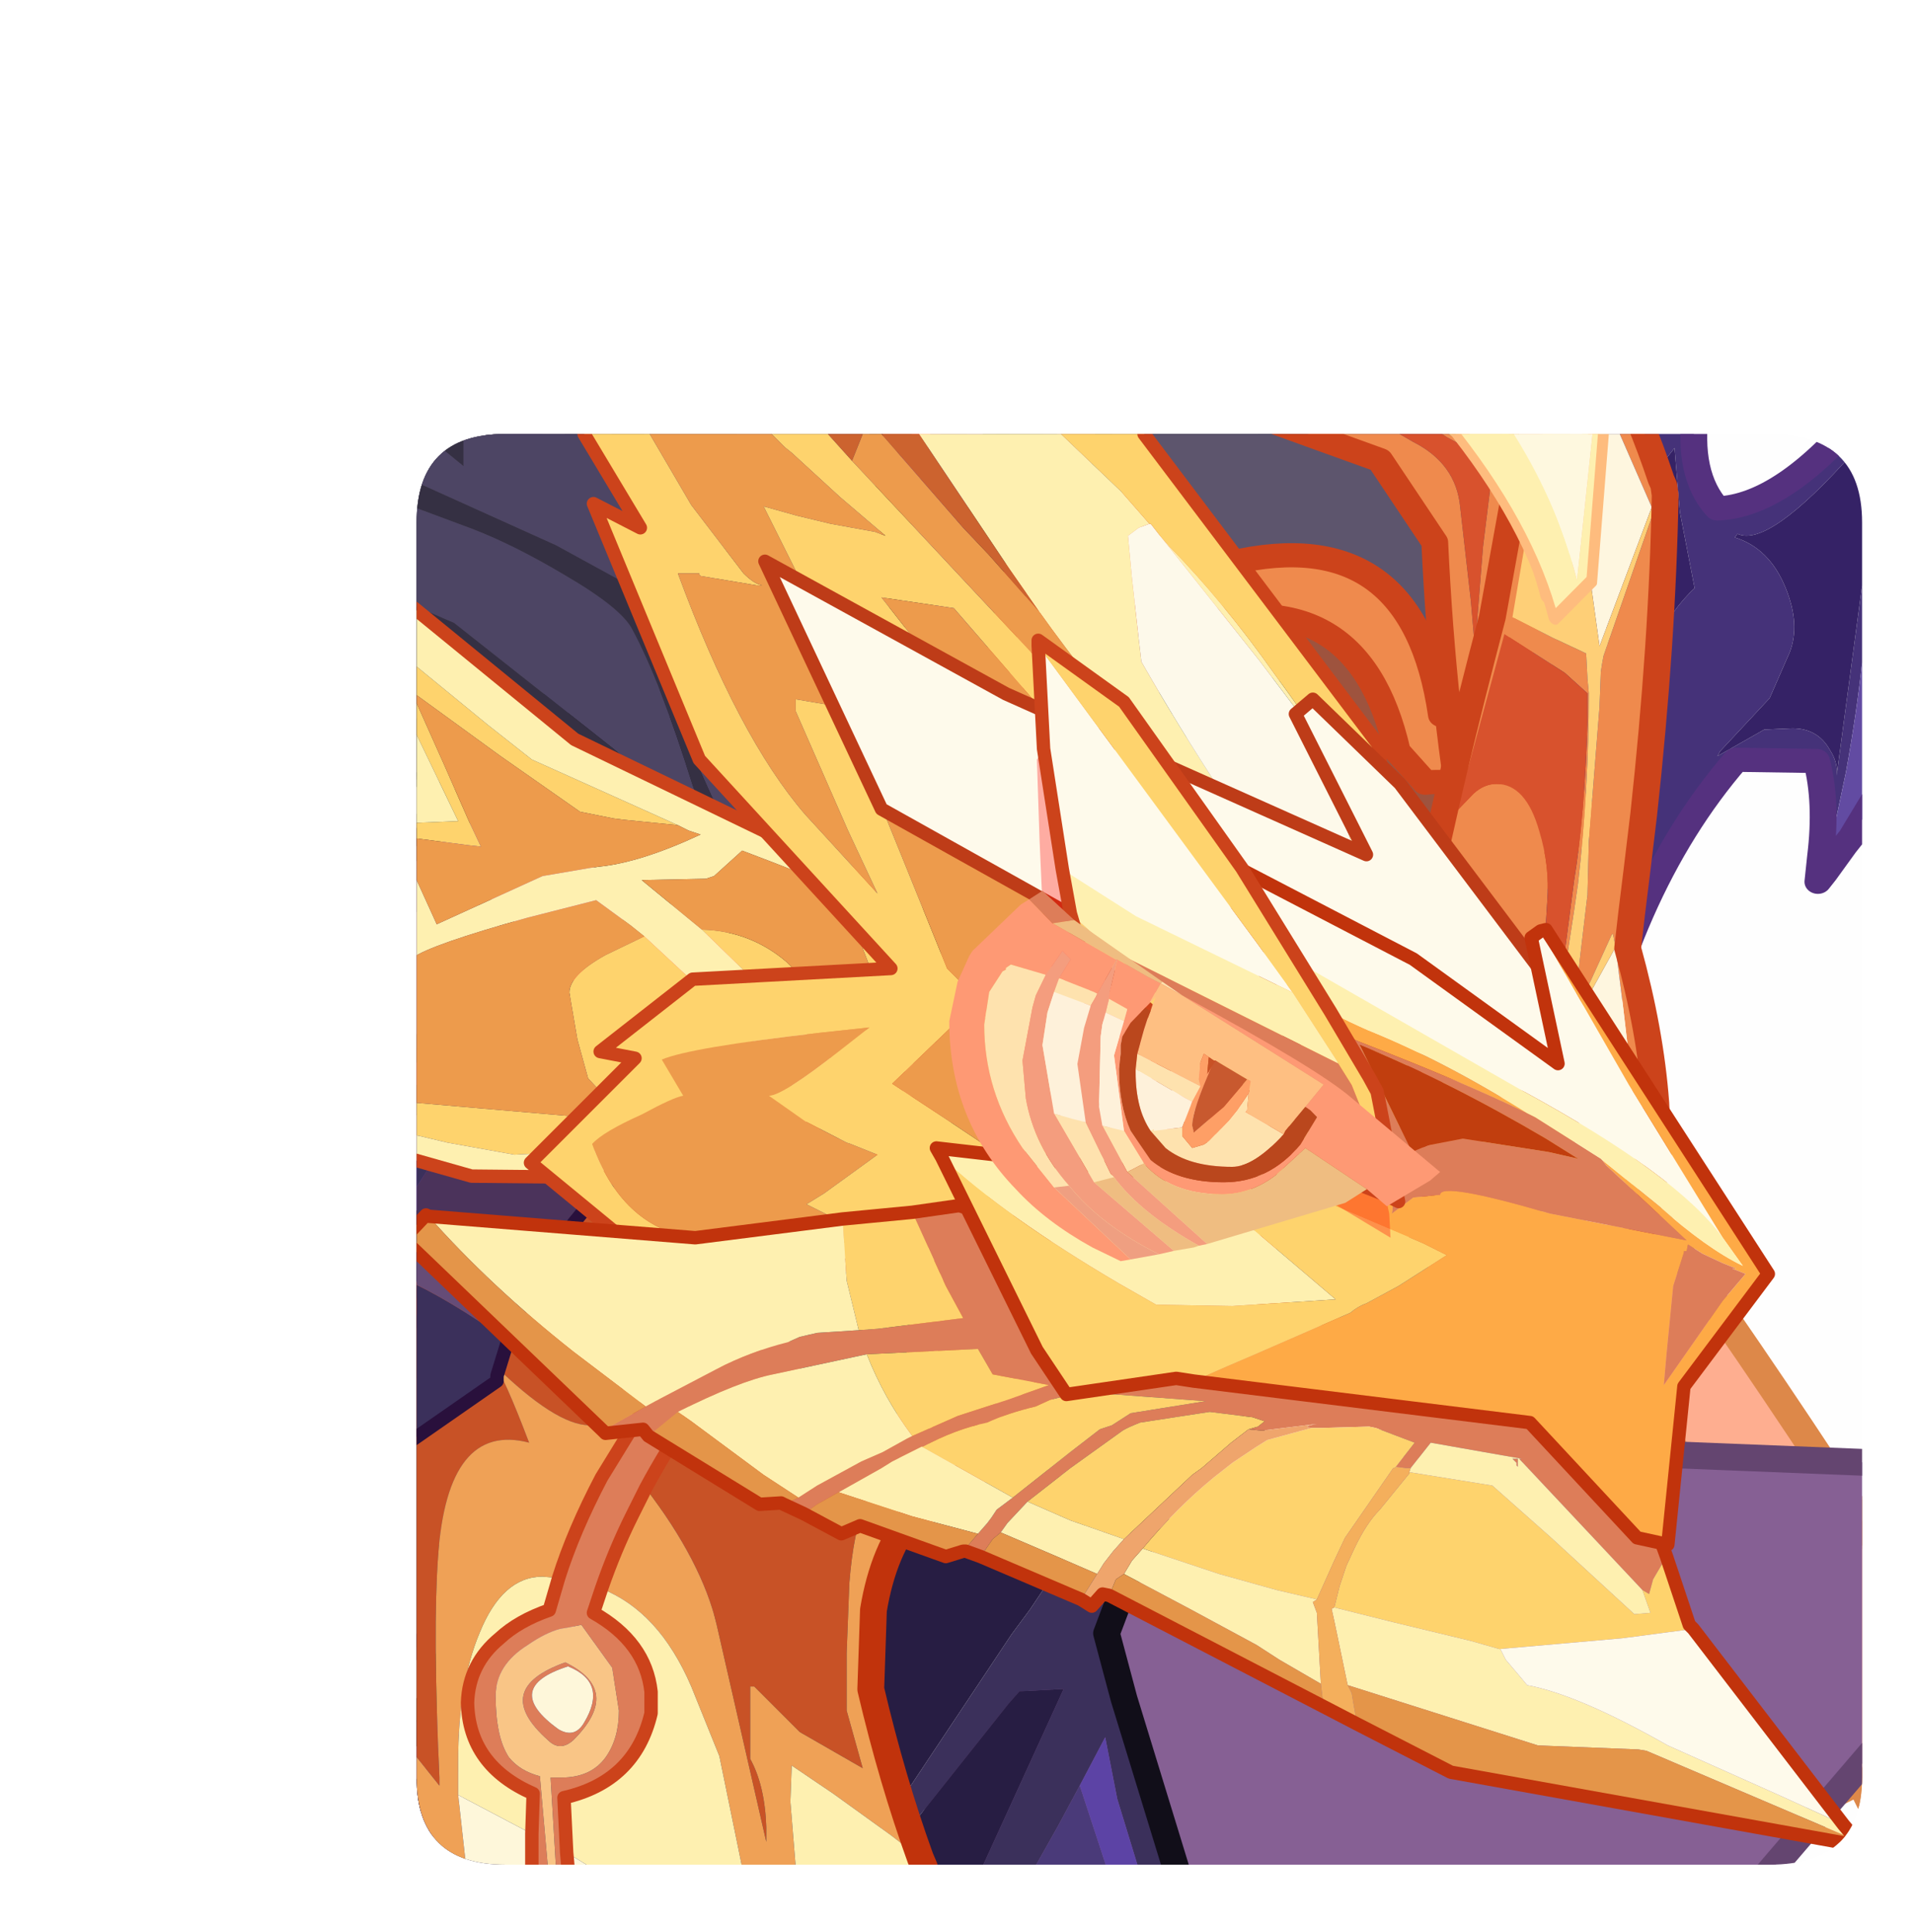 <?xml version="1.0" encoding="UTF-8" standalone="no"?>
<svg xmlns:ffdec="https://www.free-decompiler.com/flash" xmlns:xlink="http://www.w3.org/1999/xlink" ffdec:objectType="frame" height="72.1px" width="71.4px" xmlns="http://www.w3.org/2000/svg">
  <g transform="matrix(1.0, 0.0, 0.0, 1.0, 15.55, 16.2)">
    <clipPath id="clipPath0" transform="matrix(1.0, 0.0, 0.0, 1.0, 0.0, 0.0)">
      <path d="M50.5 0.0 Q53.95 0.0 53.95 3.3 L53.95 50.15 Q53.95 53.4 50.5 53.4 L3.3 53.4 Q0.0 53.4 0.0 50.15 L0.0 3.3 Q0.0 0.0 3.3 0.0 L50.5 0.0" fill="#000000" fill-rule="evenodd" stroke="none"/>
    </clipPath>
    <g clip-path="url(#clipPath0)">
      <use ffdec:characterId="4" height="57.4" style="mix-blend-mode: lighten" transform="matrix(1.0, 0.0, 0.0, 1.0, 19.0, -2.45)" width="35.95" xlink:href="#sprite0"/>
      <use ffdec:characterId="5" height="18.75" transform="matrix(1.0, 0.0, 0.0, 1.0, -0.75, 37.15)" width="55.65" xlink:href="#shape2"/>
      <use ffdec:characterId="7" height="79.9" transform="matrix(-1.0, 0.0, 0.0, 0.902, 55.85, -16.209)" width="71.4" xlink:href="#sprite2"/>
      <use ffdec:characterId="8" height="54.7" transform="matrix(1.0, 0.0, 0.0, 1.0, -1.2, -0.7)" width="55.35" xlink:href="#shape4"/>
      <filter id="filter1">
        <feConvolveMatrix divisor="25.0" in="SourceGraphic" kernelMatrix="1 1 1 1 1 1 1 1 1 1 1 1 1 1 1 1 1 1 1 1 1 1 1 1 1" order="5 5" result="filterResult1"/>
      </filter>
      <use ffdec:characterId="10" filter="url(#filter1)" height="10.8" style="mix-blend-mode: overlay" transform="matrix(-1.242, 0.0, 0.0, 1.28, 38.2, 17.05)" width="14.75" xlink:href="#sprite3"/>
      <use ffdec:characterId="13" height="11.7" transform="matrix(-1.0, 0.0, 0.0, 1.0, 44.55, -3.8)" width="6.6" xlink:href="#sprite4"/>
    </g>
    <use ffdec:characterId="14" height="53.4" transform="matrix(1.0, 0.0, 0.0, 1.0, 0.0, 0.0)" width="53.95" xlink:href="#shape7"/>
  </g>
  <defs>
    <g id="sprite0" transform="matrix(1.0, 0.0, 0.0, 1.0, -11.25, -13.05)">
      <use ffdec:characterId="3" height="57.35" transform="matrix(1.0, 0.0, 0.0, 1.0, 11.3, 13.05)" width="35.9" xlink:href="#sprite1"/>
      <filter id="filter0">
        <feConvolveMatrix divisor="169.0" in="SourceGraphic" kernelMatrix="1 1 1 1 1 1 1 1 1 1 1 1 1 1 1 1 1 1 1 1 1 1 1 1 1 1 1 1 1 1 1 1 1 1 1 1 1 1 1 1 1 1 1 1 1 1 1 1 1 1 1 1 1 1 1 1 1 1 1 1 1 1 1 1 1 1 1 1 1 1 1 1 1 1 1 1 1 1 1 1 1 1 1 1 1 1 1 1 1 1 1 1 1 1 1 1 1 1 1 1 1 1 1 1 1 1 1 1 1 1 1 1 1 1 1 1 1 1 1 1 1 1 1 1 1 1 1 1 1 1 1 1 1 1 1 1 1 1 1 1 1 1 1 1 1 1 1 1 1 1 1 1 1 1 1 1 1 1 1 1 1 1 1 1 1 1 1 1 1" order="13 13" result="filterResult0"/>
      </filter>
      <use ffdec:characterId="3" filter="url(#filter0)" height="57.35" transform="matrix(1.0, 0.0, 0.0, 1.0, 11.25, 13.1)" width="35.9" xlink:href="#sprite1"/>
    </g>
    <g id="sprite1" transform="matrix(1.0, 0.0, 0.0, 1.0, -11.25, -13.05)">
      <use ffdec:characterId="2" height="57.35" transform="matrix(1.0, 0.0, 0.0, 1.0, 11.25, 13.05)" width="35.9" xlink:href="#shape1"/>
    </g>
    <g id="shape1" transform="matrix(1.0, 0.0, 0.0, 1.0, -11.25, -13.05)">
      <path d="M11.75 13.55 L13.2 13.55 Q31.95 34.0 46.65 56.85 L46.65 66.85 46.1 65.75 38.1 69.75 37.85 69.9 35.2 69.9 44.4 62.65 Q30.25 36.2 11.75 13.55" fill="#ffaf91" fill-rule="evenodd" stroke="none"/>
      <path d="M11.75 13.55 Q30.25 36.2 44.4 62.65 L35.2 69.9 M37.85 69.9 L38.1 69.75 46.1 65.75 46.65 66.85 M46.65 56.85 Q31.95 34.0 13.2 13.55" fill="none" stroke="#de8949" stroke-linecap="round" stroke-linejoin="round" stroke-width="1.0"/>
    </g>
    <g id="shape2" transform="matrix(1.0, 0.0, 0.0, 1.0, 0.75, -37.15)">
      <path d="M54.4 38.4 L54.4 49.1 49.0 55.4 40.75 55.4 Q38.8 55.0 36.85 55.4 L17.65 55.4 Q20.4 48.3 26.5 41.55 L34.3 38.95 35.6 37.65 54.4 38.4 M7.8 55.4 Q8.15 51.65 5.1 50.85 L-0.25 51.95 0.5 48.1 17.55 42.6 11.95 52.3 11.05 55.4 7.8 55.4" fill="#876095" fill-rule="evenodd" stroke="none"/>
      <path d="M54.4 38.4 L35.6 37.65 34.3 38.95 26.5 41.55 Q20.4 48.3 17.65 55.4 M36.85 55.4 Q38.8 55.0 40.75 55.4 M49.0 55.4 L54.4 49.1 M11.05 55.4 L11.95 52.3 17.55 42.6 0.5 48.1 -0.25 51.95 5.1 50.85 Q8.15 51.65 7.8 55.4" fill="none" stroke="#644570" stroke-linecap="round" stroke-linejoin="round" stroke-width="1.0"/>
    </g>
    <g id="sprite2" transform="matrix(1.0, 0.0, 0.0, 1.0, -10.5, -58.35)">
      <use ffdec:characterId="6" height="79.9" transform="matrix(1.0, 0.0, 0.0, 1.0, 10.5, 58.35)" width="71.4" xlink:href="#shape3"/>
    </g>
    <g id="shape3" transform="matrix(1.0, 0.0, 0.0, 1.0, -10.5, -58.35)">
      <path d="M37.6 137.15 L39.95 128.65 40.6 125.95 38.95 121.1 Q32.7 113.8 27.75 114.35 27.1 116.7 25.6 117.65 24.4 114.5 22.0 102.95 L25.15 82.9 39.4 72.45 49.3 79.45 65.6 123.5 Q63.0 125.25 59.1 125.15 63.15 128.4 69.8 137.15 L68.7 137.15 Q64.85 132.6 60.9 129.4 57.25 126.35 51.3 122.4 45.9 118.75 44.25 118.15 L44.1 118.2 42.3 119.45 42.05 119.65 40.95 120.8 43.45 124.95 44.15 126.0 50.85 137.15 50.2 137.15 44.25 128.85 43.85 128.35 42.2 128.25 45.6 136.5 45.65 136.7 45.8 137.05 45.85 137.15 44.05 137.15 42.4 133.9 41.6 132.25 40.65 130.25 40.2 132.8 39.0 137.15 37.6 137.15 M36.05 84.15 Q32.3 90.5 31.4 94.15 30.05 99.95 29.6 103.9 L33.55 106.5 40.1 109.5 40.25 109.55 40.4 109.65 47.85 117.5 Q51.3 120.85 54.75 123.05 L56.95 124.35 60.1 124.05 Q64.75 123.4 64.3 121.95 62.8 117.15 57.65 103.9 L51.1 86.8 48.85 84.95 44.7 82.2 Q42.4 80.65 40.3 79.85 L39.05 79.4 36.05 84.15" fill="#3b305b" fill-rule="evenodd" stroke="none"/>
      <path d="M45.85 137.15 L45.8 137.05 45.65 136.7 45.6 136.5 42.2 128.25 43.85 128.35 44.25 128.85 50.2 137.15 45.85 137.15 M50.85 137.15 L44.15 126.0 43.45 124.95 40.95 120.8 42.05 119.65 42.3 119.45 44.1 118.2 44.25 118.15 Q45.9 118.75 51.3 122.4 57.25 126.35 60.9 129.4 64.85 132.6 68.7 137.15 L50.85 137.15 M36.05 84.15 L39.05 79.4 40.3 79.85 Q42.4 80.65 44.7 82.2 L48.85 84.95 51.1 86.8 57.65 103.9 Q62.8 117.15 64.3 121.95 64.75 123.4 60.1 124.05 L56.95 124.35 54.75 123.05 Q51.3 120.85 47.85 117.5 L40.4 109.65 40.25 109.55 40.1 109.5 33.55 106.5 29.6 103.9 Q30.05 99.95 31.4 94.15 32.3 90.5 36.05 84.15" fill="#271d43" fill-rule="evenodd" stroke="none"/>
      <path d="M41.6 132.25 L42.4 133.9 44.05 137.15 40.15 137.15 41.6 132.25" fill="#4a3a79" fill-rule="evenodd" stroke="none"/>
      <path d="M39.0 137.15 L40.2 132.8 40.65 130.25 41.6 132.25 40.15 137.15 39.0 137.15" fill="#5c43a6" fill-rule="evenodd" stroke="none"/>
      <path d="M69.8 137.15 Q63.15 128.4 59.1 125.15 63.0 125.25 65.6 123.5 L49.3 79.45 39.4 72.45 25.15 82.9 22.0 102.95 Q24.4 114.5 25.6 117.65 27.1 116.7 27.75 114.35 32.7 113.8 38.95 121.1 L40.6 125.95 39.95 128.65 37.6 137.15" fill="none" stroke="#110e19" stroke-linecap="round" stroke-linejoin="round" stroke-width="1.0"/>
      <path d="M54.5 96.65 L52.1 102.4 57.95 107.7 60.45 108.35 67.9 102.7 57.35 96.2 54.5 96.65 M54.15 91.1 L58.8 88.55 Q70.0 93.95 81.4 103.3 74.1 110.6 66.3 114.9 L61.2 113.5 Q54.0 113.3 46.65 102.75 L54.15 91.1" fill="#b482e5" fill-rule="evenodd" stroke="none"/>
      <path d="M54.5 96.65 L57.35 96.2 67.9 102.7 60.45 108.35 57.95 107.7 52.1 102.4 54.5 96.65" fill="#fc4a4a" fill-rule="evenodd" stroke="none"/>
      <path d="M54.5 96.65 L52.1 102.4 57.95 107.7 60.45 108.35 67.9 102.7 57.35 96.2 54.5 96.65 M54.15 91.1 L46.65 102.75 Q54.0 113.3 61.2 113.5 L66.3 114.9 Q74.1 110.6 81.4 103.3 70.0 93.95 58.8 88.55 L54.15 91.1 Z" fill="none" stroke="#8c6357" stroke-linecap="round" stroke-linejoin="round" stroke-width="1.0"/>
      <path d="M67.75 132.2 Q65.95 128.65 63.15 124.65 L63.0 124.5 Q57.95 120.1 51.65 117.4 L49.1 117.9 45.45 113.5 44.9 97.7 50.55 101.45 52.1 104.25 59.6 108.4 59.6 108.45 Q62.0 109.7 62.75 109.25 63.3 110.8 64.3 111.15 65.2 110.75 64.45 109.1 L65.4 108.25 67.75 110.45 67.75 132.2" fill="#1d1a27" fill-rule="evenodd" stroke="none"/>
      <path d="M67.75 110.45 L65.4 108.25 64.45 109.1 Q65.2 110.75 64.3 111.15 63.3 110.8 62.75 109.25 62.0 109.7 59.6 108.45 L59.6 108.4 52.1 104.25 50.55 101.45 44.9 97.7 45.45 113.5 49.1 117.9 51.65 117.4 Q57.95 120.1 63.0 124.5 L63.15 124.65 Q65.95 128.65 67.75 132.2 L67.75 138.25 64.3 131.85 64.15 131.6 46.6 117.4 41.55 105.65 43.75 95.65 51.95 101.4 52.85 103.3 60.55 107.2 62.2 107.3 Q63.95 107.2 66.45 106.1 L67.75 107.2 67.75 110.45" fill="#3d2580" fill-opacity="0.702" fill-rule="evenodd" stroke="none"/>
      <path d="M67.75 110.45 L65.4 108.25 64.45 109.1 Q65.2 110.75 64.3 111.15 63.3 110.8 62.75 109.25 62.0 109.7 59.6 108.45 L59.6 108.4 52.1 104.25 50.55 101.45 44.9 97.7 45.45 113.5 49.1 117.9 51.65 117.4 Q57.95 120.1 63.0 124.5 L63.15 124.65 Q65.95 128.65 67.75 132.2" fill="none" stroke="#232323" stroke-linecap="round" stroke-linejoin="round" stroke-width="1.0"/>
      <path d="M67.75 127.0 L65.95 126.4 65.35 124.4 Q66.0 123.9 64.85 122.15 64.2 121.3 63.3 121.65 L62.35 120.4 50.35 111.5 49.4 113.05 47.6 112.0 47.0 107.05 48.2 99.95 50.25 102.7 51.15 105.55 60.2 110.35 Q61.9 111.35 63.05 111.55 63.7 112.9 64.95 113.75 65.75 113.75 65.95 112.9 66.05 112.0 65.45 110.75 L65.75 110.2 67.75 111.95 67.75 127.0" fill="#5d556d" fill-rule="evenodd" stroke="none"/>
      <path d="M67.75 127.0 L65.95 126.4 65.35 124.4 Q66.0 123.9 64.85 122.15 64.2 121.3 63.3 121.65 L62.35 120.4 50.35 111.5 49.4 113.05 47.6 112.0 47.0 107.05 48.2 99.95 50.25 102.7 51.15 105.55 60.2 110.35 Q61.9 111.35 63.05 111.55 63.7 112.9 64.95 113.75 65.75 113.75 65.95 112.9 66.05 112.0 65.45 110.75 L65.75 110.2 67.75 111.95" fill="none" stroke="#38304d" stroke-linecap="round" stroke-linejoin="round" stroke-width="1.0"/>
      <path d="M60.55 75.8 L58.15 79.95 53.95 81.65 43.2 78.85 43.8 75.8 46.3 75.8 46.25 77.6 50.3 75.8 60.55 75.8" fill="#b482e5" fill-rule="evenodd" stroke="none"/>
      <path d="M50.3 75.8 L46.25 77.6 46.3 75.8 50.3 75.8" fill="#fc4a4a" fill-rule="evenodd" stroke="none"/>
      <path d="M43.8 75.8 L43.2 78.85 53.95 81.65 58.15 79.95 60.55 75.8 M50.3 75.8 L46.25 77.6 46.3 75.8" fill="none" stroke="#8c6357" stroke-linecap="round" stroke-linejoin="round" stroke-width="1.0"/>
      <path d="M68.25 93.7 L68.25 98.15 Q64.8 93.85 59.65 92.35 55.65 94.15 53.9 97.75 L52.95 103.95 47.55 105.45 43.35 98.3 41.25 80.15 68.25 68.5 68.25 70.9 43.2 81.7 Q43.8 91.8 47.75 102.7 L50.95 102.5 Q52.05 99.25 52.7 95.7 L52.75 95.15 Q55.0 90.8 58.95 89.35 64.0 90.8 67.7 94.6 L68.25 93.7" fill="#3d2580" fill-opacity="0.702" fill-rule="evenodd" stroke="none"/>
      <path d="M68.25 70.9 L68.25 93.7 67.7 94.6 Q64.0 90.8 58.95 89.35 55.0 90.8 52.75 95.15 L52.7 95.7 Q52.05 99.25 50.95 102.5 L47.75 102.7 Q43.8 91.8 43.2 81.7 L68.25 70.9" fill="#1d1a27" fill-rule="evenodd" stroke="none"/>
      <path d="M68.25 93.7 L67.7 94.6 Q64.0 90.8 58.95 89.35 55.0 90.8 52.75 95.15 L52.7 95.7 Q52.05 99.25 50.95 102.5 L47.75 102.7 Q43.8 91.8 43.2 81.7 L68.25 70.9" fill="none" stroke="#232323" stroke-linecap="round" stroke-linejoin="round" stroke-width="1.0"/>
      <path d="M30.65 74.75 L28.25 80.0 22.85 88.4 24.7 95.4 42.0 94.65 45.3 79.15 Q44.65 76.95 44.6 74.75 L47.0 74.75 Q47.2 77.35 48.0 79.6 L43.35 97.0 23.75 97.65 21.65 87.05 27.05 79.2 29.05 74.75 30.65 74.75" fill="#3d2580" fill-opacity="0.702" fill-rule="evenodd" stroke="none"/>
      <path d="M44.6 74.75 Q44.65 76.95 45.3 79.15 L42.0 94.65 24.7 95.4 22.85 88.4 28.25 80.0 30.65 74.75 44.6 74.75" fill="#1d1a27" fill-rule="evenodd" stroke="none"/>
      <path d="M30.65 74.75 L28.25 80.0 22.85 88.4 24.7 95.4 42.0 94.65 45.3 79.15 Q44.65 76.95 44.6 74.75" fill="none" stroke="#232323" stroke-linecap="round" stroke-linejoin="round" stroke-width="1.0"/>
      <path d="M26.0 90.15 L28.35 89.65 Q28.45 88.25 28.85 87.0 30.1 82.7 33.8 82.7 L35.9 83.05 42.6 80.45 45.05 92.1 Q46.45 94.6 47.35 97.5 49.25 103.65 48.05 108.0 47.55 109.65 46.7 110.7 L47.25 115.5 47.15 119.6 40.7 111.9 Q38.1 111.0 35.4 107.95 32.0 104.25 30.1 99.2 L28.1 97.9 24.3 93.25 26.0 90.15" fill="#9f533e" fill-rule="evenodd" stroke="none"/>
      <path d="M20.85 75.25 Q21.0 78.15 20.55 78.1 L19.9 77.6 19.4 76.9 19.2 79.55 18.65 82.7 Q19.45 83.5 20.35 85.3 21.5 87.45 21.8 89.2 21.8 85.45 22.1 83.1 22.6 78.8 24.65 77.4 L23.75 75.25 32.45 75.25 26.45 79.65 24.85 100.65 22.85 104.25 Q21.35 95.25 17.1 89.8 L14.1 89.85 Q13.7 91.55 13.95 93.8 L14.05 94.85 13.8 94.5 13.0 90.3 Q12.2 85.4 12.2 82.0 L11.0 79.0 11.0 78.25 12.25 81.35 12.6 84.25 13.35 90.45 Q13.3 89.9 13.6 89.4 14.05 88.5 15.0 88.5 L16.05 88.55 17.8 89.65 17.7 89.45 15.85 87.25 15.1 85.35 Q14.7 84.2 15.25 82.7 15.85 81.05 17.15 80.6 L17.05 80.45 Q15.9 81.05 12.7 77.05 L11.35 75.25 12.3 75.25 Q15.3 79.3 17.8 79.4 18.95 78.0 18.6 75.25 L19.55 75.25 19.95 75.95 19.95 75.25 20.85 75.25" fill="#453279" fill-rule="evenodd" stroke="none"/>
      <path d="M23.75 75.25 L24.65 77.4 Q22.6 78.8 22.1 83.1 21.8 85.45 21.8 89.2 21.5 87.45 20.35 85.3 19.45 83.5 18.65 82.7 L19.2 79.55 19.4 76.9 19.9 77.6 20.55 78.1 Q21.0 78.15 20.85 75.25 L23.75 75.25 M11.35 75.25 L12.7 77.05 Q15.9 81.05 17.05 80.45 L17.15 80.6 Q15.85 81.05 15.25 82.7 14.7 84.2 15.1 85.35 L15.85 87.25 17.7 89.45 17.8 89.65 16.05 88.55 15.0 88.5 Q14.05 88.5 13.6 89.4 13.3 89.9 13.35 90.45 L12.6 84.25 12.25 81.35 11.0 78.25 11.0 75.25 11.35 75.25" fill="#352266" fill-rule="evenodd" stroke="none"/>
      <path d="M19.95 75.25 L19.95 75.95 19.55 75.25 19.95 75.25 M11.0 79.0 L12.2 82.0 Q12.2 85.4 13.0 90.3 L13.8 94.5 13.05 93.35 12.8 93.0 11.0 89.7 11.0 79.0" fill="#624ba3" fill-rule="evenodd" stroke="none"/>
      <path d="M18.6 75.25 Q18.95 78.0 17.8 79.4 15.3 79.3 12.3 75.25 M13.8 94.5 L14.05 94.85 13.95 93.8 Q13.7 91.55 14.1 89.85 L17.1 89.8 Q21.35 95.25 22.85 104.25 L24.85 100.65 26.45 79.65 32.45 75.25 M13.8 94.5 L13.05 93.35 12.8 93.0 11.0 89.7" fill="none" stroke="#553180" stroke-linecap="round" stroke-linejoin="round" stroke-width="1.0"/>
      <path d="M39.25 74.75 L39.45 74.75 39.4 75.3 39.25 74.75" fill="#8275b1" fill-rule="evenodd" stroke="none"/>
      <path d="M39.45 74.75 L39.85 74.75 40.75 77.45 40.75 80.25 Q38.25 81.1 36.1 82.5 29.35 81.15 28.05 88.05 L24.05 89.1 23.1 83.9 25.45 77.15 29.3 74.75 39.25 74.75 39.4 75.3 39.45 74.75" fill="#5d556d" fill-rule="evenodd" stroke="none"/>
      <path d="M40.95 74.75 L42.75 74.75 43.35 79.5 40.75 80.25 40.75 77.45 41.4 79.05 Q40.95 76.8 40.95 74.75" fill="#8e5369" fill-rule="evenodd" stroke="none"/>
      <path d="M39.85 74.75 L40.95 74.75 Q40.95 76.8 41.4 79.05 L40.75 77.45 39.85 74.75" fill="#463d58" fill-rule="evenodd" stroke="none"/>
      <path d="M42.75 74.75 L43.35 79.5 40.75 80.25 Q38.25 81.1 36.1 82.5 29.35 81.15 28.05 88.05 L24.05 89.1 23.1 83.9 25.45 77.15 29.3 74.75" fill="none" stroke="#38304d" stroke-linecap="round" stroke-linejoin="round" stroke-width="1.0"/>
      <path d="M35.6 103.8 Q33.9 101.15 32.9 97.8 31.55 93.2 32.45 89.95 33.25 86.65 35.8 86.65 37.1 86.65 38.45 87.5 L38.95 89.4 Q37.9 88.8 36.95 88.8 34.8 88.8 34.1 91.55 33.4 94.25 34.55 98.1 35.25 100.65 36.5 102.7 L35.6 103.8" fill="#515151" fill-rule="evenodd" stroke="none"/>
      <path d="M38.45 87.5 Q39.75 88.35 41.1 90.0 43.85 93.25 45.2 97.85 46.5 102.5 45.7 105.8 44.85 109.0 42.3 109.0 39.8 109.0 37.05 105.75 L35.6 103.8 36.5 102.7 37.9 104.65 Q40.15 107.4 42.3 107.4 44.4 107.4 45.1 104.7 45.8 102.0 44.7 98.15 43.6 94.3 41.3 91.6 40.1 90.15 38.95 89.4 L38.45 87.5 M37.55 101.0 L36.4 98.05 Q35.5 95.1 36.1 93.05 36.6 90.95 38.25 90.95 L39.25 91.15 Q40.35 91.6 41.55 93.1 43.3 95.15 44.2 98.1 45.05 101.05 44.5 103.15 43.95 105.15 42.35 105.15 40.75 105.15 39.0 103.1 L37.55 101.0" fill="#1c1c1c" fill-rule="evenodd" stroke="none"/>
      <path d="M36.5 102.7 Q35.25 100.65 34.55 98.1 33.4 94.25 34.1 91.55 34.8 88.8 36.95 88.8 37.9 88.8 38.95 89.4 L39.25 91.15 38.25 90.95 Q36.6 90.95 36.1 93.05 35.5 95.1 36.4 98.05 L37.55 101.0 36.5 102.7" fill="#85799f" fill-rule="evenodd" stroke="none"/>
      <path d="M37.55 101.0 L39.0 103.1 Q40.75 105.15 42.35 105.15 43.95 105.15 44.5 103.15 45.05 101.05 44.2 98.1 43.3 95.15 41.55 93.1 40.35 91.6 39.25 91.15 L38.95 89.4 Q40.1 90.15 41.3 91.6 43.6 94.3 44.7 98.15 45.8 102.0 45.1 104.7 44.4 107.4 42.3 107.4 40.15 107.4 37.9 104.65 L36.5 102.7 37.55 101.0" fill="#5d556d" fill-rule="evenodd" stroke="none"/>
      <path d="M35.6 103.8 Q33.9 101.15 32.9 97.8 31.55 93.2 32.45 89.95 33.25 86.65 35.8 86.65 37.1 86.65 38.45 87.5 39.75 88.35 41.1 90.0 43.85 93.25 45.2 97.85 46.5 102.5 45.7 105.8 44.85 109.0 42.3 109.0 39.8 109.0 37.05 105.75 L35.6 103.8 Z" fill="none" stroke="#232323" stroke-linecap="round" stroke-linejoin="round" stroke-width="1.0"/>
      <path d="M59.25 87.05 Q55.35 87.7 53.35 88.65 50.7 91.05 49.7 92.9 50.5 97.75 50.45 101.05 L47.95 101.85 Q47.65 97.85 45.7 93.0 L44.8 91.9 44.05 85.85 72.25 71.5 66.25 90.0 Q63.2 87.7 59.25 87.05" fill="#5d556d" fill-rule="evenodd" stroke="none"/>
      <path d="M59.25 87.05 Q55.35 87.7 53.35 88.65 50.7 91.05 49.7 92.9 50.5 97.75 50.45 101.05 L47.95 101.85 Q47.65 97.85 45.7 93.0 L44.8 91.9 44.05 85.85 72.25 71.5 66.25 90.0 Q63.2 87.7 59.25 87.05 Z" fill="none" stroke="#38304d" stroke-linecap="round" stroke-linejoin="round" stroke-width="1.0"/>
      <path d="M28.1 87.95 Q29.15 79.9 35.95 81.65 39.25 79.15 43.1 78.3 44.7 85.15 45.45 91.1 51.0 105.1 47.25 111.45 47.95 116.95 47.75 121.35 43.85 117.15 40.65 113.05 33.85 109.55 30.55 100.85 26.65 98.2 22.65 92.2 24.8 88.65 28.1 87.95 M30.1 97.55 L31.65 99.9 Q35.25 107.65 39.85 110.5 L40.65 110.8 42.5 112.65 46.65 118.15 46.15 110.55 Q49.2 103.95 44.85 92.4 L44.05 90.85 42.35 82.6 Q40.25 83.2 38.65 84.6 L37.85 84.4 Q31.25 82.1 29.75 89.45 L28.7 90.75 Q26.55 90.45 25.4 93.0 27.1 95.8 30.1 97.55" fill="#f08b4d" fill-rule="evenodd" stroke="none"/>
      <path d="M28.1 87.95 Q24.8 88.65 22.65 92.2 26.65 98.2 30.55 100.85 33.85 109.55 40.65 113.05 43.85 117.15 47.75 121.35 47.95 116.95 47.25 111.45 51.0 105.1 45.45 91.1 44.7 85.15 43.1 78.3 39.25 79.15 35.95 81.65 29.15 79.9 28.1 87.95 M30.1 97.55 L31.65 99.9 Q35.25 107.65 39.85 110.5 L40.65 110.8 42.5 112.65 46.65 118.15 46.15 110.55 Q49.2 103.95 44.85 92.4 L44.05 90.85 42.35 82.6 Q40.25 83.2 38.65 84.6 L37.85 84.4 Q31.25 82.1 29.75 89.45 L28.7 90.75 Q26.55 90.45 25.4 93.0 27.1 95.8 30.1 97.55 Z" fill="none" stroke="#cd431b" stroke-linecap="round" stroke-linejoin="round" stroke-width="1.0"/>
      <path d="M30.6 69.75 L31.65 69.05 33.95 63.2 38.45 58.85 38.45 59.15 37.45 62.35 35.75 68.15 35.05 70.8 34.65 71.55 34.15 71.5 30.6 69.75" fill="#fff7e0" fill-rule="evenodd" stroke="none"/>
      <path d="M38.45 59.15 Q38.5 67.05 37.65 74.5 L30.4 77.4 28.35 80.8 Q28.05 87.95 27.05 93.95 L24.6 82.65 23.75 80.65 23.2 81.4 22.95 79.4 Q24.0 77.1 25.4 74.95 L25.8 77.95 25.85 78.3 26.2 77.85 26.55 81.0 26.85 85.2 27.0 83.25 27.4 79.35 Q27.55 77.55 29.15 76.65 L31.95 74.85 Q34.75 73.25 35.6 73.25 L36.75 73.4 36.35 72.8 Q36.1 71.95 36.2 71.05 L36.45 70.1 36.8 70.1 37.1 70.75 37.5 72.65 37.7 68.5 37.95 62.2 Q37.1 64.3 36.4 66.85 L35.45 70.85 Q34.55 72.2 33.5 72.75 32.3 73.45 31.25 74.3 L29.25 75.7 Q28.35 76.1 27.9 76.45 L27.15 76.9 Q28.75 75.45 31.9 73.4 L34.55 71.7 34.65 71.55 35.05 70.8 35.75 68.15 37.45 62.35 38.45 59.15" fill="#f08b4d" fill-rule="evenodd" stroke="none"/>
      <path d="M27.15 76.9 L27.9 76.45 Q28.35 76.1 29.25 75.7 L31.25 74.3 Q32.3 73.45 33.5 72.75 34.55 72.2 35.45 70.85 L36.4 66.85 Q37.1 64.3 37.95 62.2 L37.7 68.5 37.5 72.65 37.1 70.75 36.8 70.1 36.45 70.1 36.2 71.05 Q36.1 71.95 36.35 72.8 L36.75 73.4 35.6 73.25 Q34.75 73.25 31.95 74.85 L29.15 76.65 Q27.55 77.55 27.4 79.35 L27.0 83.25 26.85 85.2 26.55 81.0 26.2 77.85 27.15 76.9" fill="#d9522d" fill-rule="evenodd" stroke="none"/>
      <path d="M25.4 74.95 Q26.7 73.05 28.3 71.3 L30.6 69.75 34.15 71.5 34.65 71.55 34.55 71.7 31.9 73.4 Q28.75 75.45 27.15 76.9 L26.2 77.85 25.85 78.3 25.8 77.95 25.4 74.95" fill="#ffd077" fill-rule="evenodd" stroke="none"/>
      <path d="M30.6 69.75 L31.65 69.05 33.95 63.2 38.45 58.85 38.45 59.15 Q38.5 67.05 37.65 74.5 L30.4 77.4 28.35 80.8 Q28.05 87.95 27.05 93.95 L24.6 82.65 23.75 80.65 23.2 81.4 22.95 79.4 Q24.0 77.1 25.4 74.95 26.7 73.05 28.3 71.3 L30.6 69.75 Z" fill="none" stroke="#cd431b" stroke-linecap="round" stroke-linejoin="round" stroke-width="1.0"/>
      <path d="M23.75 70.0 L23.9 69.8 23.9 69.85 26.2 83.9 Q29.35 97.15 30.05 104.75 27.6 114.45 23.05 117.8 L22.85 117.9 Q21.25 112.85 20.0 106.3 L20.1 104.0 Q20.3 101.0 21.15 97.6 L21.0 96.15 20.8 94.35 20.55 92.05 Q19.85 84.95 19.75 78.85 L19.8 78.45 19.9 78.2 Q21.45 73.05 23.75 70.0 M23.85 71.9 L23.85 71.35 23.75 70.45 23.45 71.95 21.55 76.05 20.25 79.35 20.2 79.6 22.05 85.5 22.1 85.8 22.15 86.15 22.2 87.6 22.6 93.2 22.65 95.4 22.7 95.85 22.95 98.2 23.1 100.05 23.15 100.45 21.75 97.05 21.7 97.0 21.6 97.55 Q21.0 102.75 20.95 103.95 L20.85 106.2 20.9 107.05 22.3 114.15 22.65 115.6 22.75 116.0 22.65 113.45 Q22.65 112.35 22.8 111.6 L22.75 111.55 23.25 110.3 24.25 108.65 26.2 106.2 28.0 103.4 28.6 101.5 28.25 101.4 24.2 101.7 24.1 101.7 23.8 101.7 23.7 101.7 23.65 101.75 23.65 101.65 23.65 101.4 23.75 100.4 23.15 96.05 23.0 94.9 Q22.6 91.0 22.6 87.05 L22.65 86.45 22.7 85.4 23.95 84.75 25.45 83.9 24.85 80.0 Q24.2 75.7 23.85 71.9 M23.5 86.2 L22.65 87.05 22.65 88.2 Q22.75 92.1 23.15 94.8 L23.65 99.05 23.75 101.45 23.8 101.45 Q23.9 101.35 24.55 101.1 L24.9 101.0 24.45 100.95 24.15 95.65 Q24.05 94.2 24.45 92.75 24.95 90.8 26.05 90.8 26.5 90.8 26.9 91.2 L27.55 91.95 25.75 84.6 23.5 86.2" fill="#f08b4d" fill-rule="evenodd" stroke="none"/>
      <path d="M20.25 79.35 L21.55 76.05 23.45 71.95 23.75 70.45 23.85 71.35 23.85 71.9 22.2 85.1 20.25 79.35 M23.65 101.65 L23.65 101.75 23.7 101.7 24.0 102.15 Q23.2 104.6 22.9 107.15 L22.5 110.8 20.85 106.2 20.95 103.95 Q21.0 102.75 21.6 97.55 L22.25 98.85 23.65 101.65" fill="#fff7e0" fill-rule="evenodd" stroke="none"/>
      <path d="M23.85 71.9 Q24.2 75.7 24.85 80.0 L25.45 83.9 23.95 84.75 22.7 85.4 22.65 86.45 22.6 87.05 Q22.6 91.0 23.0 94.9 L23.15 96.05 23.75 100.4 23.65 101.4 23.65 101.65 22.25 98.85 21.6 97.55 21.7 97.0 21.75 97.05 23.15 100.45 23.1 100.05 22.95 98.2 22.7 95.85 22.65 95.4 22.6 93.2 22.2 87.6 22.15 86.15 22.1 85.8 22.05 85.5 20.2 79.6 20.25 79.35 22.2 85.1 23.85 71.9 M23.7 101.7 L23.8 101.7 24.1 101.7 24.2 101.7 28.25 101.4 28.6 101.5 28.0 103.4 26.2 106.2 24.25 108.65 23.25 110.3 22.75 111.55 22.8 111.6 Q22.65 112.35 22.65 113.45 L22.75 116.0 22.65 115.6 22.3 114.15 20.9 107.05 20.85 106.2 22.5 110.8 22.9 107.15 Q23.2 104.6 24.0 102.15 L23.7 101.7" fill="#ffd077" fill-rule="evenodd" stroke="none"/>
      <path d="M23.5 86.2 L25.75 84.6 27.55 91.95 26.9 91.2 Q26.5 90.8 26.05 90.8 24.95 90.8 24.45 92.75 24.05 94.2 24.15 95.65 L24.45 100.95 24.9 101.0 24.55 101.1 Q23.9 101.35 23.8 101.45 L23.75 101.45 23.65 99.05 23.15 94.8 Q22.75 92.1 22.65 88.2 L22.65 87.05 23.5 86.2" fill="#d9522d" fill-rule="evenodd" stroke="none"/>
      <path d="M23.75 70.0 Q21.45 73.05 19.9 78.2 L19.8 78.45 19.75 78.85 Q19.85 84.95 20.55 92.05 L20.8 94.35 21.0 96.15 21.15 97.6 Q20.3 101.0 20.1 104.0 L20.0 106.3 Q21.25 112.85 22.85 117.9 L23.05 117.8 Q27.6 114.45 30.05 104.75 29.35 97.15 26.2 83.9 L23.9 69.85 23.9 69.8 23.75 70.0 Z" fill="none" stroke="#cd431b" stroke-linecap="round" stroke-linejoin="round" stroke-width="1.0"/>
    </g>
    <g id="shape4" transform="matrix(1.0, 0.0, 0.0, 1.0, 1.2, 0.7)">
      <path d="M1.75 -0.45 L7.15 -0.45 7.4 0.4 Q9.35 5.2 18.35 10.45 L19.35 19.65 14.2 16.45 11.7 14.95 Q10.35 12.25 9.15 9.0 L7.85 5.6 5.2 4.15 -0.45 1.6 -0.45 -0.45 -0.35 -0.45 0.65 0.3 1.75 1.2 1.75 -0.45 M8.3 -0.45 L17.1 -0.45 18.25 9.75 Q15.1 7.55 12.9 5.6 9.45 2.6 8.3 -0.45 M-0.45 2.6 L2.1 3.55 Q3.65 4.15 5.5 5.25 7.65 6.5 8.05 7.3 9.1 9.25 10.3 13.1 L10.75 14.35 9.85 13.85 7.35 11.75 1.4 7.05 -0.45 6.25 -0.45 2.6" fill="#4d4564" fill-rule="evenodd" stroke="none"/>
      <path d="M1.75 -0.45 L1.75 1.2 0.65 0.3 -0.35 -0.45 1.75 -0.45 M-0.45 1.6 L5.2 4.15 7.85 5.6 9.15 9.0 Q10.35 12.25 11.7 14.95 L14.2 16.45 19.35 19.65 19.65 22.6 Q10.1 17.25 -0.45 12.7 L-0.45 6.25 1.4 7.05 7.35 11.75 9.85 13.85 10.75 14.35 10.3 13.1 Q9.1 9.25 8.05 7.3 7.65 6.5 5.5 5.25 3.65 4.15 2.1 3.55 L-0.45 2.6 -0.45 1.6 M18.35 10.45 Q9.35 5.2 7.4 0.4 L7.15 -0.45 8.3 -0.45 Q9.45 2.6 12.9 5.6 15.1 7.55 18.25 9.75 L18.35 10.45" fill="#353043" fill-rule="evenodd" stroke="none"/>
      <path d="M19.35 19.65 L18.35 10.45 18.25 9.75 17.1 -0.45 M-0.45 12.7 Q10.1 17.25 19.65 22.6 L19.35 19.65" fill="none" stroke="#110e19" stroke-linecap="round" stroke-linejoin="round" stroke-width="0.5"/>
      <path d="M-0.95 34.65 L-0.15 32.6 1.95 28.0 4.55 23.45 9.8 23.75 12.1 28.9 9.0 33.8 8.35 34.75 Q6.85 37.0 6.45 37.0 5.2 37.0 2.9 34.75 3.25 35.15 4.2 37.65 1.15 36.85 0.8 41.9 0.6 44.65 0.85 50.15 L0.85 50.45 -0.95 48.2 -0.95 34.65 M14.3 35.15 L19.1 37.4 Q17.4 38.45 16.75 39.95 16.3 40.95 16.15 42.9 L16.05 45.5 16.05 47.65 16.65 49.8 14.3 48.45 12.6 46.75 12.45 46.75 12.45 49.45 Q13.0 50.45 13.05 52.0 L13.05 52.55 11.2 44.45 Q10.65 42.1 8.55 39.35 9.3 37.95 10.2 36.65 L12.2 34.15 14.3 35.15" fill="#c95226" fill-rule="evenodd" stroke="none"/>
      <path d="M11.1 32.5 L12.05 32.35 Q13.3 32.35 13.95 33.95 L14.3 35.15 12.2 34.15 10.2 36.65 Q9.3 37.95 8.55 39.35 L8.05 40.35 Q7.4 41.65 6.9 43.1 L6.6 44.0 Q8.55 45.1 8.75 46.95 L8.75 47.75 Q8.15 50.3 5.5 50.9 L5.6 52.95 5.65 53.5 5.2 53.5 5.0 50.15 5.4 50.15 Q6.5 50.15 7.05 49.4 7.55 48.7 7.55 47.65 L7.3 46.05 6.15 44.45 5.65 44.55 5.35 44.6 Q4.8 44.75 4.15 45.2 2.95 45.95 2.95 47.1 2.95 48.65 3.45 49.4 3.85 49.9 4.6 50.1 L4.9 53.5 4.3 53.5 4.3 52.25 4.35 50.75 Q1.95 49.7 1.9 47.35 1.95 45.9 3.1 44.95 3.8 44.3 4.95 43.9 L5.3 42.7 Q5.85 40.95 6.9 38.95 L9.05 35.45 11.1 32.5 M6.25 48.1 Q7.15 46.6 5.65 46.0 3.15 46.8 5.3 48.35 5.9 48.7 6.25 48.1 M5.55 45.85 Q7.7 46.9 5.85 48.75 5.35 49.2 4.9 48.75 2.75 46.85 5.55 45.85" fill="#de7d59" fill-rule="evenodd" stroke="none"/>
      <path d="M12.1 28.9 L12.75 30.3 11.1 32.5 9.05 35.45 6.9 38.95 Q5.85 40.95 5.3 42.7 L4.7 42.65 Q3.2 42.65 2.35 44.75 1.55 46.65 1.55 49.55 L1.55 50.8 1.85 53.5 -0.95 53.5 -0.95 48.2 0.85 50.45 0.85 50.15 Q0.6 44.65 0.8 41.9 1.15 36.85 4.2 37.65 3.25 35.15 2.9 34.75 5.2 37.0 6.45 37.0 6.85 37.0 8.35 34.75 L9.0 33.8 12.1 28.9 M19.1 37.4 L21.6 38.5 Q17.8 39.35 17.05 43.9 L16.95 46.85 Q17.75 50.25 18.8 53.15 L17.7 52.3 15.55 50.75 14.0 49.7 13.95 51.05 14.15 53.5 12.15 53.5 11.3 49.35 10.25 46.75 Q9.05 43.95 6.9 43.1 7.4 41.65 8.05 40.35 L8.55 39.35 Q10.65 42.1 11.2 44.45 L13.05 52.55 13.05 52.0 Q13.0 50.45 12.45 49.45 L12.45 46.75 12.6 46.75 14.3 48.45 16.65 49.8 16.05 47.65 16.05 45.5 16.15 42.9 Q16.3 40.95 16.75 39.95 17.4 38.45 19.1 37.4" fill="#f0a256" fill-rule="evenodd" stroke="none"/>
      <path d="M18.8 53.15 L18.95 53.5 14.15 53.5 13.95 51.05 14.0 49.7 15.55 50.75 17.7 52.3 18.8 53.15 M12.15 53.5 L6.5 53.5 5.6 52.95 5.5 50.9 Q8.15 50.3 8.75 47.75 L8.75 46.95 Q8.55 45.1 6.6 44.0 L6.9 43.1 Q9.05 43.95 10.25 46.75 L11.3 49.35 12.15 53.5 M5.3 42.7 L4.95 43.9 Q3.8 44.3 3.1 44.95 1.95 45.9 1.9 47.35 1.95 49.7 4.35 50.75 L4.3 52.25 1.55 50.8 1.55 49.55 Q1.55 46.65 2.35 44.75 3.2 42.65 4.7 42.65 L5.3 42.7" fill="#fff1b1" fill-rule="evenodd" stroke="none"/>
      <path d="M5.2 53.5 L4.9 53.5 4.6 50.1 Q3.85 49.9 3.45 49.4 2.95 48.65 2.95 47.1 2.95 45.95 4.15 45.2 4.8 44.75 5.35 44.6 L5.65 44.55 6.15 44.45 7.3 46.05 7.55 47.65 Q7.55 48.7 7.05 49.4 6.5 50.15 5.4 50.15 L5.0 50.15 5.2 53.5 M5.55 45.85 Q2.75 46.85 4.9 48.75 5.35 49.2 5.85 48.75 7.7 46.9 5.55 45.85" fill="#fac687" fill-rule="evenodd" stroke="none"/>
      <path d="M6.5 53.5 L5.65 53.5 5.6 52.95 6.5 53.5 M4.3 53.5 L1.85 53.5 1.55 50.8 4.3 52.25 4.3 53.5 M6.25 48.1 Q5.9 48.7 5.3 48.35 3.15 46.8 5.65 46.0 7.15 46.6 6.25 48.1" fill="#fff8db" fill-rule="evenodd" stroke="none"/>
      <path d="M-0.95 34.65 L-0.15 32.6 1.95 28.0 4.55 23.45 9.8 23.75 12.1 28.9 12.75 30.3 11.1 32.5 9.05 35.45 6.9 38.95 Q5.85 40.95 5.3 42.7 L4.95 43.9 Q3.8 44.3 3.1 44.95 1.95 45.9 1.9 47.35 1.95 49.7 4.35 50.75 L4.3 52.25 4.3 53.5 M14.3 35.15 L19.1 37.4 21.6 38.5 M14.3 35.15 L12.2 34.15 10.2 36.65 Q9.3 37.95 8.55 39.35 L8.05 40.35 Q7.4 41.65 6.9 43.1 L6.6 44.0 Q8.55 45.1 8.75 46.95 L8.75 47.75 Q8.15 50.3 5.5 50.9 L5.6 52.95 5.65 53.5" fill="none" stroke="#cd431b" stroke-linecap="round" stroke-linejoin="round" stroke-width="0.5"/>
      <path d="M21.6 38.5 Q17.8 39.35 17.05 43.9 L16.95 46.85 Q17.75 50.25 18.8 53.15 L18.95 53.5" fill="none" stroke="#c2330c" stroke-linecap="round" stroke-linejoin="round" stroke-width="1.0"/>
      <path d="M0.9 15.9 L1.55 16.5 -0.45 16.95 -0.45 16.45 0.9 15.9 M5.5 20.4 L6.05 20.95 Q3.9 22.0 0.65 27.0 L0.45 27.4 -0.45 28.8 -0.45 25.85 0.35 24.95 Q2.45 22.75 5.5 20.4 M3.4 33.85 L3.0 35.15 3.0 35.35 -0.45 37.75 -0.45 31.55 Q1.15 32.25 3.4 33.85" fill="#3b305b" fill-rule="evenodd" stroke="none"/>
      <path d="M1.55 16.5 L5.5 20.4 Q2.45 22.75 0.35 24.95 L-0.45 25.85 -0.45 16.95 1.55 16.5 M6.05 20.95 L10.45 25.25 Q6.45 28.0 4.45 31.55 L3.75 32.95 Q2.3 31.4 0.5 30.4 L-0.45 29.9 -0.45 28.8 0.45 27.4 0.65 27.0 Q3.9 22.0 6.05 20.95 M-0.45 16.45 L-0.45 14.6 0.9 15.9 -0.45 16.45" fill="#4b335b" fill-rule="evenodd" stroke="none"/>
      <path d="M3.75 32.95 L3.4 33.85 Q1.15 32.25 -0.45 31.55 L-0.45 29.9 0.5 30.4 Q2.3 31.4 3.75 32.95" fill="#664c77" fill-rule="evenodd" stroke="none"/>
      <path d="M0.9 15.9 L1.55 16.5 5.5 20.4 6.05 20.95 10.45 25.25 Q6.45 28.0 4.45 31.55 L3.75 32.95 3.4 33.85 3.0 35.15 3.0 35.35 -0.45 37.75 M-0.45 14.6 L0.9 15.9" fill="none" stroke="#29103c" stroke-linecap="round" stroke-linejoin="round" stroke-width="0.5"/>
      <path d="M-0.95 7.9 L2.65 10.85 4.3 12.15 9.75 14.6 7.75 14.4 7.35 14.35 6.1 14.1 3.1 12.0 -0.2 9.6 1.05 12.4 1.95 14.45 2.4 15.4 1.95 15.35 -0.75 15.0 -0.95 14.55 1.55 14.45 -0.95 9.25 -0.95 7.9 M8.5 18.75 L12.05 22.05 12.9 23.05 12.15 23.7 13.2 23.35 15.05 25.6 14.2 26.3 3.65 26.9 1.15 26.45 0.1 26.2 -0.95 26.0 -0.95 24.85 -0.75 24.9 6.2 25.5 7.75 25.5 6.4 24.05 6.0 22.6 5.7 20.85 Q5.7 20.2 7.05 19.45 L8.5 18.75 M16.6 24.5 L15.0 22.8 17.85 21.9 Q17.0 20.45 15.9 17.0 L17.05 17.45 19.95 21.95 16.6 24.5 M13.95 21.8 L12.5 20.3 10.65 18.5 Q12.45 18.55 13.8 19.7 L14.15 20.05 14.2 20.6 13.95 21.8 M-0.95 17.75 L-0.75 17.75 -0.55 18.15 -0.95 18.1 -0.95 17.75 M-0.95 20.65 L-0.75 20.9 -0.2 21.75 -0.05 22.0 -0.35 21.75 -0.95 21.75 -0.95 20.65" fill="#ffd46d" fill-rule="evenodd" stroke="none"/>
      <path d="M9.75 14.6 L4.3 12.15 2.65 10.85 -0.95 7.9 -0.95 5.8 5.9 11.4 16.45 16.5 17.05 17.45 15.9 17.0 13.2 15.95 12.15 15.55 11.1 16.5 10.8 16.6 8.4 16.65 10.65 18.5 12.5 20.3 13.95 21.8 15.0 22.8 16.6 24.5 15.05 25.6 13.2 23.35 12.9 23.05 12.05 22.05 8.5 18.75 8.0 18.35 6.7 17.4 4.15 18.05 Q0.55 19.05 -0.15 19.55 L-0.3 19.5 -0.55 18.15 -0.75 17.75 -0.95 17.75 -0.95 14.55 -0.95 12.95 -0.85 12.95 -0.95 12.75 -0.95 9.25 1.55 14.45 -0.95 14.55 -0.75 15.0 0.75 18.3 4.7 16.5 6.45 16.2 6.8 16.15 Q8.35 16.0 10.6 14.95 L10.15 14.8 9.75 14.6 M14.2 26.3 L12.15 27.8 2.05 27.7 -0.95 26.85 -0.95 26.0 0.1 26.2 1.15 26.45 3.65 26.9 14.2 26.3" fill="#fff1b1" fill-rule="evenodd" stroke="none"/>
      <path d="M-0.75 15.0 L1.95 15.35 2.4 15.4 1.95 14.45 1.05 12.4 -0.2 9.6 3.1 12.0 6.1 14.1 7.35 14.35 7.75 14.4 9.75 14.6 10.15 14.8 10.6 14.95 Q8.35 16.0 6.8 16.15 L6.45 16.2 4.7 16.5 0.75 18.3 -0.75 15.0 M-0.55 18.15 L-0.3 19.5 -0.15 19.55 Q0.55 19.05 4.15 18.05 L6.7 17.4 8.0 18.35 8.5 18.75 7.05 19.45 Q5.7 20.2 5.7 20.85 L6.0 22.6 6.4 24.05 7.75 25.5 6.2 25.5 -0.75 24.9 -0.95 24.85 -0.95 21.75 -0.35 21.75 -0.05 22.0 -0.2 21.75 -0.75 20.9 -0.95 20.65 -0.95 18.1 -0.55 18.15 M12.9 23.05 L13.2 23.35 12.15 23.7 12.9 23.05 M15.0 22.8 L13.95 21.8 14.2 20.6 14.15 20.05 13.8 19.7 Q12.45 18.55 10.65 18.5 L8.4 16.65 10.8 16.6 11.1 16.5 12.15 15.55 13.2 15.95 15.9 17.0 Q17.0 20.45 17.85 21.9 L15.0 22.8" fill="#ee9c4c" fill-rule="evenodd" stroke="none"/>
      <path d="M-0.95 12.75 L-0.85 12.95 -0.95 12.95 -0.95 12.75" fill="#fefaeb" fill-rule="evenodd" stroke="none"/>
      <path d="M15.05 25.6 L16.6 24.5 19.95 21.95 17.05 17.45 16.45 16.5 5.9 11.4 -0.95 5.8 M14.2 26.3 L15.05 25.6 M-0.95 26.85 L2.05 27.7 12.15 27.8 14.2 26.3" fill="none" stroke="#cd431b" stroke-linecap="round" stroke-linejoin="round" stroke-width="0.5"/>
      <path d="M36.05 18.25 L35.15 15.95 33.4 11.15 33.15 10.75 33.1 10.65 33.0 10.5 31.45 8.45 27.75 3.8 28.1 4.2 Q30.15 6.3 32.05 9.0 34.0 11.65 34.75 13.1 L35.85 15.6 36.7 17.75 36.6 17.8 36.05 18.25 M27.35 3.35 L26.95 3.5 26.55 3.8 26.7 5.4 26.95 7.65 27.05 8.5 Q29.7 13.15 34.0 19.15 L33.2 18.3 Q30.3 15.35 27.9 12.5 25.1 9.25 23.25 6.65 L22.1 5.0 18.75 0.0 24.05 0.0 26.3 2.15 27.35 3.35" fill="#fff1b1" fill-rule="evenodd" stroke="none"/>
      <path d="M27.75 3.8 L31.45 8.45 33.0 10.5 33.1 10.65 33.15 10.75 33.4 11.15 35.15 15.95 36.05 18.25 34.35 19.5 34.3 19.55 34.0 19.15 Q29.7 13.15 27.05 8.5 L26.95 7.65 26.7 5.4 26.55 3.8 26.95 3.5 27.35 3.35 27.4 3.35 27.75 3.8" fill="#fefaeb" fill-rule="evenodd" stroke="none"/>
      <path d="M36.05 18.25 L36.6 17.8 37.95 30.25 31.15 30.15 27.1 17.15 32.65 20.75 34.3 19.55 34.35 19.5 36.05 18.25 M36.7 17.75 L35.85 15.6 34.75 13.1 Q34.0 11.65 32.05 9.0 30.15 6.3 28.1 4.2 L27.75 3.8 27.4 3.35 27.35 3.35 26.3 2.15 24.05 0.0 27.15 0.0 35.9 11.6 36.25 14.9 37.5 17.15 36.7 17.75 M16.25 1.0 L25.0 10.35 25.95 13.4 23.3 10.25 20.05 6.5 17.35 6.1 19.35 8.65 Q20.75 10.55 20.75 11.8 L20.75 12.15 19.35 11.7 18.95 11.45 16.35 11.45 18.1 15.75 19.8 19.95 20.3 20.45 20.95 21.1 21.55 21.8 21.35 21.8 20.25 21.85 17.75 24.25 19.8 25.6 23.55 28.1 23.55 28.3 20.75 28.5 Q18.95 28.8 17.95 29.2 L17.75 29.4 18.4 30.0 19.0 30.3 20.35 31.0 20.2 31.1 8.75 30.9 4.25 27.2 8.15 23.3 6.85 23.05 10.3 20.35 17.7 19.95 10.55 12.15 6.6 2.6 8.35 3.5 6.25 0.0 8.7 0.0 10.25 2.65 12.2 5.2 Q12.6 5.6 12.9 5.65 L12.7 5.65 10.6 5.3 10.55 5.25 10.55 5.2 9.75 5.2 Q12.0 11.3 14.5 14.2 L17.2 17.15 16.1 14.8 14.15 10.35 14.15 9.9 15.9 10.2 17.15 10.8 17.35 10.8 17.3 10.75 15.9 8.45 14.7 6.2 12.95 2.7 14.2 3.05 15.45 3.35 17.1 3.65 17.5 3.8 15.8 2.35 14.0 0.7 13.75 0.5 13.25 0.0 15.35 0.0 16.25 1.0 M9.15 23.35 L9.95 24.7 Q9.6 24.75 8.4 25.4 6.95 26.05 6.55 26.5 7.65 29.55 10.25 30.0 L15.1 30.9 15.3 30.65 Q16.15 29.85 17.0 30.0 L16.95 29.95 16.75 29.85 Q16.3 29.7 15.75 29.35 L14.55 28.75 15.2 28.35 16.65 27.3 17.2 26.9 16.2 26.5 16.05 26.45 14.5 25.65 13.15 24.7 Q13.65 24.7 15.75 23.05 L16.9 22.15 15.05 22.35 Q10.2 22.9 9.15 23.35" fill="#ffd46d" fill-rule="evenodd" stroke="none"/>
      <path d="M34.0 19.15 L34.3 19.55 32.65 20.75 27.1 17.15 31.15 30.15 31.5 31.35 20.2 31.1 20.35 31.0 19.0 30.3 18.4 30.0 17.75 29.4 17.95 29.2 Q18.95 28.8 20.75 28.5 L23.55 28.3 23.55 28.1 19.8 25.6 17.75 24.25 20.25 21.85 21.35 21.8 21.55 21.8 20.95 21.1 20.3 20.45 19.8 19.95 18.1 15.75 16.35 11.45 18.95 11.45 19.35 11.7 20.75 12.15 20.75 11.8 Q20.75 10.55 19.35 8.65 L17.35 6.1 20.05 6.5 23.3 10.25 25.95 13.4 25.0 10.35 16.25 1.0 16.65 0.0 17.35 0.0 20.4 3.5 21.35 4.5 23.25 6.65 Q25.1 9.25 27.9 12.5 30.3 15.35 33.2 18.3 L34.0 19.15 M13.25 0.0 L13.75 0.5 14.0 0.7 15.8 2.35 17.5 3.8 17.1 3.65 15.45 3.35 14.2 3.05 12.95 2.7 14.7 6.2 15.9 8.45 17.3 10.75 17.35 10.8 17.15 10.8 15.9 10.2 14.15 9.9 14.15 10.35 16.1 14.8 17.2 17.15 14.5 14.2 Q12.0 11.3 9.75 5.2 L10.55 5.2 10.55 5.25 10.6 5.3 12.7 5.65 12.9 5.65 Q12.6 5.6 12.2 5.2 L10.25 2.65 8.7 0.0 13.25 0.0 M9.15 23.35 Q10.2 22.9 15.05 22.35 L16.9 22.15 15.75 23.05 Q13.65 24.7 13.15 24.7 L14.5 25.65 16.05 26.45 16.2 26.5 17.2 26.9 16.65 27.3 15.2 28.35 14.55 28.75 15.75 29.35 Q16.3 29.7 16.75 29.85 L16.95 29.95 17.0 30.0 Q16.15 29.85 15.3 30.65 L15.1 30.9 10.25 30.0 Q7.65 29.55 6.55 26.5 6.95 26.05 8.4 25.4 9.6 24.75 9.95 24.7 L9.15 23.35" fill="#ee9c4c" fill-rule="evenodd" stroke="none"/>
      <path d="M18.75 0.0 L22.1 5.0 23.25 6.65 21.35 4.5 20.4 3.5 17.35 0.0 18.75 0.0 M16.65 0.0 L16.25 1.0 15.35 0.0 16.65 0.0" fill="#cd632f" fill-rule="evenodd" stroke="none"/>
      <path d="M36.05 18.25 L36.6 17.8 36.7 17.75 37.5 17.15 36.25 14.9 35.9 11.6 27.15 0.0 M34.3 19.55 L34.35 19.5 36.05 18.25 M20.2 31.1 L31.5 31.35 31.15 30.15 27.1 17.15 32.65 20.75 34.3 19.55 M6.25 0.0 L8.35 3.5 6.6 2.6 10.55 12.15 17.7 19.95 10.3 20.35 6.85 23.05 8.15 23.3 4.25 27.2 8.75 30.9 20.2 31.1 M31.15 30.15 L37.95 30.25 36.6 17.8" fill="none" stroke="#cd431b" stroke-linecap="round" stroke-linejoin="round" stroke-width="0.5"/>
      <path d="M42.65 20.95 L43.25 25.5 27.9 19.9 17.35 14.0 13.0 4.75 22.0 9.7 35.45 15.7 32.8 10.45 33.45 9.9 36.7 13.05 42.65 20.95" fill="#fffbec" fill-rule="evenodd" stroke="none"/>
      <path d="M42.65 20.95 L36.7 13.05 33.45 9.9 32.8 10.45 35.45 15.7 22.0 9.7 13.0 4.75 17.35 14.0 27.9 19.9 43.25 25.5 42.65 20.95 Z" fill="none" stroke="#bf3c18" stroke-linecap="round" stroke-linejoin="round" stroke-width="0.5"/>
      <path d="M27.95 29.75 L27.65 29.8 26.75 29.4 Q25.25 28.6 24.2 27.5 22.1 25.35 22.1 22.05 22.1 21.4 22.35 20.85 L22.7 19.95 22.85 19.85 Q23.4 19.0 24.4 18.25 L24.7 18.15 25.45 18.9 25.55 19.0 27.5 20.05 27.5 20.15 26.85 21.2 26.75 21.1 25.65 20.75 26.05 20.05 25.75 19.85 25.25 20.55 24.1 20.3 23.9 20.35 23.9 20.4 23.8 20.45 23.4 21.1 Q23.25 21.5 23.25 22.2 23.25 24.35 24.45 26.15 L25.5 27.45 Q26.45 28.6 27.95 29.75 M29.65 21.3 Q34.05 23.65 35.15 24.55 L37.95 26.95 37.65 27.25 36.3 28.1 35.6 27.5 33.6 26.15 32.65 27.1 Q31.8 27.7 30.9 27.7 29.3 27.7 28.4 26.65 L27.8 25.6 Q27.4 24.6 27.4 23.2 L27.8 22.05 27.85 21.7 27.25 21.4 27.25 21.3 Q27.05 21.4 27.55 20.05 L28.5 20.6 28.9 20.85 28.55 21.5 28.45 21.6 28.25 21.9 Q28.1 21.95 27.95 22.15 L27.7 22.6 27.65 22.85 27.65 23.15 27.6 23.65 Q27.6 24.8 27.95 25.6 L28.6 26.55 Q29.45 27.3 30.95 27.3 32.4 27.3 33.45 26.05 L34.0 25.15 33.8 25.0 33.6 24.9 34.25 24.1 32.55 23.1 29.65 21.3" fill="#ff9a74" fill-rule="evenodd" stroke="none"/>
      <path d="M25.45 18.9 L24.7 18.15 25.15 17.85 26.15 18.75 25.45 18.9" fill="#de7d59" fill-rule="evenodd" stroke="none"/>
      <path d="M25.5 27.45 L24.45 26.15 Q23.25 24.35 23.25 22.2 23.25 21.5 23.4 21.1 L23.8 20.45 23.9 20.4 23.9 20.35 24.1 20.3 25.25 20.55 25.05 20.9 24.9 21.3 24.75 21.6 Q24.45 22.7 24.45 23.35 L24.6 24.55 Q24.8 26.1 25.95 27.4 L25.5 27.45 M25.65 20.75 L26.75 21.1 26.85 21.2 26.8 21.35 26.7 21.55 25.5 21.1 25.65 20.75 M29.0 20.85 L29.65 21.3 28.9 20.85 29.0 20.85 M28.2 23.15 L30.25 24.2 29.95 24.65 29.75 24.55 28.15 23.65 28.2 23.15 M31.8 24.45 L31.75 25.0 31.7 25.0 32.9 25.7 Q31.95 26.8 31.25 26.8 29.85 26.8 29.1 26.15 L28.6 25.6 28.75 25.55 28.75 25.6 29.65 25.55 29.65 25.8 Q29.65 26.15 29.95 26.15 L30.3 26.05 30.5 26.0 31.15 25.35 31.4 25.0 31.8 24.45 M27.25 21.4 L27.85 21.7 27.8 22.05 27.15 21.8 27.25 21.4 M27.8 25.6 L28.4 26.65 27.85 26.95 27.05 25.5 27.8 25.6 M26.5 25.4 Q26.75 26.3 27.3 27.05 L27.4 27.1 26.75 27.3 Q25.9 26.15 25.5 25.05 L26.1 25.2 26.5 25.4" fill="#ffe3af" fill-rule="evenodd" stroke="none"/>
      <path d="M25.25 20.55 L25.75 19.85 26.05 20.05 25.65 20.75 25.5 21.1 25.45 21.35 25.25 21.8 25.15 22.85 Q25.15 24.0 25.5 25.05 25.9 26.15 26.75 27.3 L29.35 29.55 28.85 29.65 Q27.0 28.65 25.95 27.4 24.8 26.1 24.6 24.55 L24.45 23.35 Q24.45 22.7 24.75 21.6 L24.9 21.3 25.05 20.9 25.25 20.55 M26.85 21.2 L27.5 20.15 27.5 20.05 27.55 20.05 Q27.05 21.4 27.25 21.3 L27.25 21.4 27.15 21.8 27.05 22.2 27.0 22.6 26.95 24.9 27.05 25.5 27.85 26.95 Q28.75 28.1 30.45 29.25 30.3 29.25 30.2 29.35 28.25 28.3 27.4 27.1 L27.3 27.05 Q26.75 26.3 26.5 25.4 26.25 24.5 26.25 23.4 L26.45 22.3 Q26.5 21.95 26.7 21.55 L26.8 21.35 26.85 21.2" fill="#f59e7e" fill-rule="evenodd" stroke="none"/>
      <path d="M25.5 25.05 Q25.15 24.0 25.15 22.85 L25.25 21.8 25.45 21.35 25.5 21.1 26.7 21.55 Q26.5 21.95 26.45 22.3 L26.25 23.4 Q26.25 24.5 26.5 25.4 L26.1 25.2 25.5 25.05 M27.8 22.05 L27.4 23.2 Q27.4 24.6 27.8 25.6 L27.05 25.5 26.95 24.9 27.0 22.6 27.05 22.2 27.15 21.8 27.8 22.05 M28.6 25.6 Q28.15 24.95 28.15 23.75 L28.15 23.65 29.75 24.55 29.95 24.65 29.65 25.55 28.75 25.6 28.75 25.55 28.6 25.6" fill="#fff2db" fill-rule="evenodd" stroke="none"/>
      <path d="M27.5 20.05 L25.55 19.0 25.45 18.9 26.15 18.75 29.0 20.85 28.9 20.85 28.5 20.6 27.55 20.05 27.5 20.05 M35.6 27.5 L34.9 27.95 30.45 29.25 Q28.75 28.1 27.85 26.95 L28.4 26.65 Q29.3 27.7 30.9 27.7 31.8 27.7 32.65 27.1 L33.6 26.15 35.6 27.5 M30.2 29.35 L30.0 29.4 29.35 29.55 26.75 27.3 27.4 27.1 Q28.25 28.3 30.2 29.35" fill="#f0be82" fill-rule="evenodd" stroke="none"/>
      <path d="M28.9 20.85 L29.65 21.3 32.55 23.1 34.25 24.1 33.6 24.9 32.95 25.6 32.9 25.7 31.7 25.0 31.75 25.0 31.8 24.45 31.8 24.05 31.8 24.0 31.75 24.0 30.75 23.35 30.65 23.35 30.5 23.25 30.3 23.15 30.25 23.4 Q30.15 23.65 30.2 24.0 L30.25 24.2 28.2 23.15 28.4 22.35 28.5 22.0 28.6 21.75 28.7 21.55 28.75 21.35 28.55 21.5 28.9 20.85" fill="#ffc083" fill-rule="evenodd" stroke="none"/>
      <path d="M28.6 21.75 L28.5 22.0 28.4 22.35 28.2 23.15 28.15 23.65 28.15 23.75 Q28.15 24.95 28.6 25.6 L29.1 26.15 Q29.85 26.8 31.25 26.8 31.95 26.8 32.9 25.7 L32.95 25.6 33.6 24.9 33.8 25.0 34.0 25.15 33.45 26.05 Q32.4 27.3 30.95 27.3 29.45 27.3 28.6 26.55 L27.95 25.6 Q27.6 24.8 27.6 23.65 L27.65 23.15 27.65 22.85 27.7 22.6 27.95 22.15 Q28.1 21.95 28.25 21.9 L28.45 21.6 28.5 21.7 28.6 21.75" fill="#bb471d" fill-rule="evenodd" stroke="none"/>
      <path d="M30.25 24.2 L30.2 24.0 Q30.15 23.65 30.25 23.4 L30.3 23.15 30.5 23.25 30.45 23.8 Q29.95 25.05 29.95 25.5 L30.0 25.65 30.95 24.9 31.75 24.0 31.8 24.0 31.8 24.05 31.8 24.45 31.4 25.0 31.15 25.35 30.5 26.0 30.3 26.05 29.95 26.15 Q29.65 26.15 29.65 25.8 L29.65 25.55 29.95 24.65 30.25 24.2" fill="#ffa066" fill-rule="evenodd" stroke="none"/>
      <path d="M30.5 23.25 L30.65 23.35 30.75 23.35 30.6 23.5 30.55 23.6 30.45 23.8 30.5 23.25" fill="#c95226" fill-rule="evenodd" stroke="none"/>
      <path d="M30.75 23.35 L31.75 24.0 30.95 24.9 30.0 25.65 29.95 25.5 Q29.95 25.05 30.45 23.8 L30.55 23.6 30.6 23.5 30.75 23.35" fill="#c9592f" fill-rule="evenodd" stroke="none"/>
      <path d="M27.95 29.75 Q26.45 28.6 25.5 27.45 L25.95 27.4 Q27.0 28.65 28.85 29.65 L27.95 29.75" fill="#f0a082" fill-rule="evenodd" stroke="none"/>
      <path d="M18.5 29.05 L20.25 28.8 35.15 33.45 Q37.7 33.05 40.3 34.55 L40.5 34.6 Q43.1 36.05 45.7 39.6 L46.05 40.25 46.65 41.9 46.15 42.75 46.0 43.3 45.75 43.15 41.15 38.25 41.25 38.25 37.85 37.65 37.1 38.6 36.95 38.6 36.55 38.55 37.25 37.65 35.8 37.1 35.55 37.05 33.8 37.1 33.4 37.1 Q33.0 37.05 33.6 36.95 L31.55 37.2 31.05 37.15 31.4 37.05 31.65 36.85 31.2 36.7 29.6 36.5 27.0 36.9 Q26.5 37.1 26.35 37.2 L24.4 38.6 22.8 39.85 22.05 40.65 21.8 41.0 21.5 41.25 21.05 41.9 20.5 41.7 20.4 41.7 20.95 41.05 21.3 40.65 21.45 40.45 21.65 40.15 22.25 39.7 24.4 38.0 25.5 37.15 25.95 37.0 26.65 36.55 29.45 36.1 25.4 35.8 24.85 35.75 23.65 36.05 23.1 36.3 Q22.05 36.55 21.3 36.9 20.1 37.15 18.9 37.8 L18.85 37.8 17.75 38.35 17.35 38.6 15.75 39.5 14.95 39.95 14.45 40.3 13.7 39.95 Q13.95 39.85 14.25 39.7 L14.95 39.25 16.6 38.35 17.4 38.0 18.3 37.5 18.5 37.4 20.2 36.65 22.05 36.05 23.6 35.5 21.5 35.1 20.95 34.15 16.8 34.35 13.3 35.1 Q12.05 35.35 9.75 36.5 L8.65 37.4 8.45 37.15 7.05 37.3 6.95 37.2 8.55 36.3 9.1 36.0 11.2 34.9 Q12.45 34.25 13.85 33.9 L14.3 33.7 14.95 33.55 16.5 33.45 17.2 33.4 20.4 33.0 19.75 31.8 18.5 29.05 M41.05 38.5 L41.05 38.4 40.9 38.25 41.1 38.25 41.1 38.55 41.05 38.5" fill="#de7d59" fill-rule="evenodd" stroke="none"/>
      <path d="M18.5 29.05 L19.75 31.8 20.4 33.0 17.2 33.4 16.5 33.45 16.05 31.6 15.9 29.3 18.5 29.05 M16.8 34.35 L20.95 34.15 21.5 35.1 23.6 35.5 22.05 36.05 20.2 36.65 18.5 37.4 Q17.45 36.0 16.8 34.35 M18.85 37.8 L18.9 37.8 Q20.1 37.15 21.3 36.9 22.05 36.55 23.1 36.3 L23.65 36.05 24.85 35.75 25.4 35.8 29.45 36.1 26.65 36.55 25.95 37.0 25.5 37.15 24.4 38.0 22.25 39.7 20.2 38.55 18.95 37.85 18.85 37.8 M22.8 39.85 L24.4 38.6 26.35 37.2 Q26.5 37.1 27.0 36.9 L29.6 36.5 31.2 36.7 31.65 36.85 31.4 37.05 31.05 37.15 30.4 37.65 29.3 38.6 28.95 38.85 26.4 41.25 24.4 40.55 22.8 39.85 M33.4 37.1 L33.8 37.1 35.55 37.05 35.8 37.1 37.25 37.65 36.55 38.55 36.5 38.6 36.45 38.6 34.65 41.2 34.25 42.05 33.6 43.5 32.1 43.15 29.95 42.55 27.1 41.6 Q28.35 40.1 29.75 38.95 L30.45 38.4 31.35 37.8 31.75 37.55 33.4 37.1 M45.75 43.15 L46.0 43.3 46.15 42.75 46.65 41.9 47.5 44.45 47.65 44.6 45.0 44.95 40.45 45.35 40.4 45.35 39.35 45.05 36.45 44.35 34.25 43.8 34.45 43.0 34.7 42.25 35.0 41.6 Q35.45 40.65 35.95 40.15 L37.05 38.8 37.05 38.75 40.15 39.25 42.35 41.2 45.45 44.05 46.05 44.0 45.75 43.15" fill="#ffd46d" fill-rule="evenodd" stroke="none"/>
      <path d="M16.5 33.45 L14.95 33.55 14.3 33.7 13.85 33.9 Q12.45 34.25 11.2 34.9 L9.1 36.0 8.55 36.3 5.85 34.25 Q2.75 31.8 0.45 29.2 L10.4 30.0 15.9 29.3 16.05 31.6 16.5 33.45 M9.75 36.5 Q12.05 35.35 13.3 35.1 L16.8 34.35 Q17.45 36.0 18.5 37.4 L18.3 37.5 17.4 38.0 16.6 38.35 14.95 39.25 14.25 39.7 12.95 38.85 10.25 36.85 9.75 36.5 M15.75 39.5 L17.35 38.6 17.75 38.35 18.85 37.8 18.95 37.85 20.2 38.55 22.25 39.7 21.65 40.15 21.45 40.45 21.3 40.65 20.95 41.05 18.5 40.4 15.75 39.5 M21.8 41.0 L22.05 40.65 22.8 39.85 24.4 40.55 26.4 41.25 26.0 41.7 25.65 42.15 25.4 42.55 23.9 41.9 21.8 41.0 M37.1 38.6 L37.85 37.65 41.25 38.25 41.15 38.25 45.75 43.15 46.05 44.0 45.45 44.05 42.35 41.2 40.15 39.25 37.05 38.75 37.1 38.6 M53.25 51.9 L53.75 52.5 45.9 49.15 45.6 49.1 41.85 48.95 34.75 46.7 34.25 44.3 34.15 43.85 34.25 43.8 36.45 44.35 39.35 45.05 40.4 45.35 40.45 45.35 40.65 45.75 41.2 46.4 41.45 46.7 Q43.35 47.05 46.7 48.95 L50.95 50.85 53.25 51.9 M41.05 38.5 L41.1 38.55 41.1 38.25 40.9 38.25 41.05 38.4 41.05 38.5 M26.4 42.55 L26.7 42.05 27.1 41.6 29.95 42.55 32.1 43.15 33.6 43.5 33.45 43.6 33.6 44.0 33.75 46.65 32.2 45.75 31.35 45.2 28.85 43.85 26.4 42.55" fill="#fff1b1" fill-rule="evenodd" stroke="none"/>
      <path d="M47.65 44.6 L53.25 51.9 50.95 50.85 46.7 48.95 Q43.35 47.05 41.45 46.7 L41.2 46.4 40.65 45.75 40.45 45.35 45.0 44.95 47.65 44.6" fill="#fffbec" fill-rule="evenodd" stroke="none"/>
      <path d="M8.55 36.3 L6.95 37.2 -0.5 30.05 0.35 29.15 0.45 29.2 Q2.75 31.8 5.85 34.25 L8.55 36.3 M8.65 37.4 L9.75 36.5 10.25 36.85 12.95 38.85 14.25 39.7 Q13.95 39.85 13.7 39.95 L13.6 39.9 12.8 39.95 8.65 37.4 M14.45 40.3 L14.95 39.95 15.75 39.5 18.5 40.4 20.95 41.05 20.4 41.7 19.75 41.9 16.55 40.75 15.85 41.05 14.45 40.3 M21.05 41.9 L21.5 41.25 21.8 41.0 23.9 41.9 25.4 42.55 24.8 43.5 21.05 41.9 M53.75 52.5 L53.9 52.7 38.6 49.95 35.1 48.15 34.95 47.3 34.9 47.0 34.75 46.7 41.85 48.95 45.6 49.1 45.9 49.15 53.75 52.5 M33.85 47.5 L25.85 43.35 26.1 42.75 26.4 42.55 28.85 43.85 31.35 45.2 32.2 45.75 33.75 46.65 33.85 47.5" fill="#e59649" fill-rule="evenodd" stroke="none"/>
      <path d="M31.05 37.15 L31.55 37.2 33.6 36.95 Q33.0 37.05 33.4 37.1 L31.75 37.55 31.35 37.8 30.45 38.4 29.75 38.95 Q28.35 40.1 27.1 41.6 L26.7 42.05 26.4 42.55 26.1 42.75 25.85 43.35 25.6 43.3 25.2 43.75 24.8 43.5 25.4 42.55 25.65 42.15 26.0 41.7 26.4 41.25 28.95 38.85 29.3 38.6 30.4 37.65 31.05 37.15" fill="#f0a66c" fill-rule="evenodd" stroke="none"/>
      <path d="M36.55 38.55 L36.95 38.6 37.1 38.6 37.05 38.75 37.05 38.8 35.95 40.15 Q35.45 40.65 35.0 41.6 L34.7 42.25 34.45 43.0 34.25 43.8 34.15 43.85 34.25 44.3 34.75 46.7 34.9 47.0 34.95 47.3 35.1 48.15 33.85 47.5 33.75 46.65 33.6 44.0 33.45 43.6 33.6 43.5 34.25 42.05 34.65 41.2 36.45 38.6 36.5 38.6 36.55 38.55" fill="#f5b05c" fill-rule="evenodd" stroke="none"/>
      <path d="M46.65 41.9 L46.05 40.25 45.7 39.6 Q43.1 36.05 40.5 34.6 L40.3 34.55 Q37.7 33.05 35.15 33.45 L20.25 28.8 18.5 29.05 15.9 29.3 10.4 30.0 0.45 29.2 0.35 29.15 -0.5 30.05 6.95 37.2 7.05 37.3 8.45 37.15 8.65 37.4 12.8 39.95 13.6 39.9 13.7 39.95 14.45 40.3 15.85 41.05 16.55 40.75 19.75 41.9 20.4 41.7 20.5 41.7 21.05 41.9 24.8 43.5 25.2 43.75 25.6 43.3 25.85 43.35 33.85 47.5 35.1 48.15 38.6 49.95 53.9 52.7 53.75 52.5 53.25 51.9 47.65 44.6 47.5 44.45 46.65 41.9 Z" fill="none" stroke="#c2330c" stroke-linecap="round" stroke-linejoin="round" stroke-width="0.5"/>
      <path d="M31.05 18.65 L29.9 15.8 37.2 19.6 42.6 23.5 41.6 18.8 41.95 18.55 45.25 24.3 48.75 30.0 Q47.05 27.65 41.25 24.5 L31.05 18.65" fill="#fffbec" fill-rule="evenodd" stroke="none"/>
      <path d="M48.75 30.0 L45.25 24.3 41.95 18.55 42.15 18.5 50.45 31.35 47.3 35.55 46.7 41.45 45.55 41.2 41.55 36.9 29.0 35.35 30.25 34.8 31.3 34.35 34.85 32.8 Q35.15 32.55 35.45 32.45 L36.65 31.8 38.45 30.65 37.55 30.2 31.9 27.8 31.7 27.2 34.4 27.0 31.45 19.6 Q32.75 21.05 35.5 22.25 38.35 23.4 41.45 25.35 39.1 24.2 35.1 22.65 L34.8 22.5 34.5 22.4 Q34.9 24.15 35.55 25.6 36.6 28.2 36.4 29.1 L37.2 28.5 38.15 28.4 38.2 28.4 Q38.2 27.9 42.3 29.1 L47.4 30.1 45.8 28.6 44.4 27.3 44.25 27.1 46.35 28.8 Q48.15 30.4 49.5 31.05 L48.75 30.0 M47.45 30.25 L47.4 30.5 47.3 30.5 47.3 30.55 46.9 31.8 46.65 34.35 46.55 35.5 48.75 32.35 49.6 31.35 49.1 31.15 49.25 31.15 48.75 30.95 48.0 30.6 47.45 30.25" fill="#ffab46" fill-rule="evenodd" stroke="none"/>
      <path d="M47.45 30.25 L48.0 30.6 48.75 30.95 49.25 31.15 49.1 31.15 49.6 31.35 48.75 32.35 46.55 35.5 46.65 34.35 46.9 31.8 47.3 30.55 47.3 30.5 47.4 30.5 47.45 30.25 M44.25 27.1 L44.4 27.3 45.8 28.6 47.4 30.1 42.3 29.1 Q38.2 27.9 38.2 28.4 L38.15 28.4 37.2 28.5 36.4 29.1 Q36.6 28.2 35.55 25.6 34.9 24.15 34.5 22.4 L34.8 22.5 35.1 22.65 Q39.1 24.2 41.45 25.35 L41.75 25.5 44.2 27.05 44.25 27.1 M43.35 27.05 L42.15 26.3 Q38.5 24.15 35.2 22.8 L36.15 24.75 37.15 26.8 37.75 26.55 39.05 26.3 42.25 26.8 43.35 27.05" fill="#de7d59" fill-rule="evenodd" stroke="none"/>
      <path d="M31.05 18.65 L41.25 24.5 Q47.05 27.65 48.75 30.0 L49.5 31.05 Q48.15 30.4 46.35 28.8 L44.25 27.1 44.2 27.05 41.75 25.5 41.45 25.35 Q38.35 23.4 35.5 22.25 32.75 21.05 31.45 19.6 L31.05 18.65 M19.6 27.0 L19.4 26.65 28.95 27.75 34.3 32.3 30.45 32.55 27.6 32.5 26.2 31.7 Q21.95 29.2 19.6 27.0" fill="#fff1b1" fill-rule="evenodd" stroke="none"/>
      <path d="M43.35 27.05 L42.25 26.8 39.05 26.3 37.75 26.55 37.15 26.8 36.15 24.75 35.2 22.8 Q38.5 24.15 42.15 26.3 L43.35 27.05" fill="#c23e0e" fill-rule="evenodd" stroke="none"/>
      <path d="M29.0 35.35 L28.35 35.25 24.25 35.85 23.15 34.2 19.6 27.0 Q21.95 29.2 26.2 31.7 L27.6 32.5 30.45 32.55 34.3 32.3 28.95 27.75 31.95 28.0 31.9 27.8 37.55 30.2 38.45 30.65 36.65 31.8 35.45 32.45 Q35.15 32.55 34.85 32.8 L31.3 34.35 30.25 34.8 29.0 35.35" fill="#ffd46d" fill-rule="evenodd" stroke="none"/>
      <path d="M41.95 18.55 L41.6 18.8 42.6 23.5 37.2 19.6 29.9 15.8 31.05 18.65 31.45 19.6 34.4 27.0 31.7 27.2 31.9 27.8 31.95 28.0 28.95 27.75 19.4 26.65 19.6 27.0 23.15 34.2 24.25 35.85 28.35 35.25 29.0 35.35 41.55 36.9 45.55 41.2 46.7 41.45 47.3 35.55 50.45 31.35 42.15 18.5 41.95 18.55 Z" fill="none" stroke="#c2330c" stroke-linecap="round" stroke-linejoin="round" stroke-width="0.5"/>
      <path d="M23.2 7.9 L31.4 19.05 32.7 20.85 26.85 18.0 24.1 16.25 23.4 11.75 23.2 7.9" fill="#fffbec" fill-rule="evenodd" stroke="none"/>
      <path d="M24.4 17.9 L24.65 18.75 24.75 19.2 34.25 27.65 36.15 28.4 36.3 29.1 36.35 30.0 33.2 28.1 Q29.75 26.0 27.4 23.65 L23.45 19.65 23.25 15.15 23.15 12.15 23.25 12.0 23.4 11.75 24.1 16.25 24.4 17.9" fill="#ff0000" fill-opacity="0.31" fill-rule="evenodd" stroke="none"/>
      <path d="M23.2 7.9 L23.2 7.7 26.4 10.0 30.8 16.2 34.1 21.55 35.55 24.0 35.85 24.55 36.65 28.65 36.15 28.4 34.25 27.65 24.75 19.2 24.65 18.75 24.4 17.9 25.9 19.25 30.55 23.7 34.75 27.3 35.25 27.45 35.55 27.5 35.9 27.7 35.8 27.1 35.2 25.05 34.9 24.3 34.4 23.5 34.35 23.4 32.7 20.85 31.4 19.05 23.2 7.9" fill="#ffd46d" fill-rule="evenodd" stroke="none"/>
      <path d="M32.7 20.85 L34.35 23.4 34.4 23.5 25.9 19.25 24.4 17.9 24.1 16.25 26.85 18.0 32.7 20.85" fill="#fff1b1" fill-rule="evenodd" stroke="none"/>
      <path d="M34.4 23.5 L34.9 24.3 35.2 25.05 35.8 27.1 35.9 27.7 35.55 27.5 35.25 27.45 34.75 27.3 30.55 23.7 25.9 19.25 34.4 23.5" fill="#de7d59" fill-rule="evenodd" stroke="none"/>
      <path d="M36.15 28.4 L36.65 28.65 35.85 24.55 35.55 24.0 34.1 21.55 30.8 16.2 26.4 10.0 23.2 7.7 23.2 7.9 23.4 11.75 24.1 16.25 24.4 17.9 24.65 18.75 24.75 19.2 34.25 27.65 36.15 28.4 Z" fill="none" stroke="#cd431b" stroke-linecap="round" stroke-linejoin="round" stroke-width="0.5"/>
    </g>
    <g id="sprite3" transform="matrix(1.0, 0.0, 0.0, 1.0, 0.0, 0.0)">
      <use ffdec:characterId="9" height="10.8" transform="matrix(1.0, 0.0, 0.0, 1.0, 0.0, 0.0)" width="14.75" xlink:href="#shape5"/>
    </g>
    <g id="shape5" transform="matrix(1.0, 0.0, 0.0, 1.0, 0.0, 0.0)">
      <path d="M12.35 0.25 L12.6 0.4 14.05 1.75 14.15 1.9 14.5 2.65 14.75 3.8 Q14.75 6.7 12.75 8.7 11.85 9.65 10.45 10.4 L9.6 10.8 9.3 10.75 11.6 8.65 12.55 7.5 Q13.7 5.85 13.7 3.9 L13.55 2.95 13.15 2.35 13.05 2.3 13.05 2.25 12.9 2.15 11.85 2.45 11.35 1.75 11.1 2.0 11.45 2.55 10.4 2.95 10.3 3.0 9.75 2.05 9.75 2.0 11.55 1.0 11.65 0.95 12.35 0.25 M2.2 8.7 L1.6 9.2 0.3 8.45 0.0 8.2 2.65 6.05 Q3.65 5.2 7.75 3.05 L5.05 4.7 3.5 5.65 4.05 6.3 3.9 6.4 3.7 6.6 4.2 7.4 Q5.15 8.5 6.5 8.5 7.9 8.5 8.7 7.85 L9.3 7.0 Q9.65 6.25 9.65 5.2 L9.6 4.75 9.6 4.5 9.55 4.25 9.3 3.85 9.05 3.6 8.85 3.4 8.75 3.3 8.4 2.7 8.8 2.5 9.7 2.0 9.95 3.05 9.95 3.15 9.4 3.45 9.5 3.8 9.8 4.8 9.5 7.0 8.9 7.95 Q8.1 8.85 6.55 8.85 5.7 8.85 4.95 8.3 L4.05 7.5 2.2 8.7" fill="#ff9a74" fill-rule="evenodd" stroke="none"/>
      <path d="M10.3 3.0 L10.4 2.95 11.45 2.55 11.6 2.95 10.5 3.35 10.35 3.1 10.3 3.0 M11.85 2.45 L12.9 2.15 13.05 2.25 13.05 2.3 13.15 2.35 13.55 2.95 13.7 3.9 Q13.7 5.85 12.55 7.5 L11.6 8.65 11.15 8.6 Q12.2 7.45 12.45 6.05 L12.55 4.95 12.25 3.4 12.15 3.05 12.0 2.75 11.85 2.45 M7.75 3.05 L8.35 2.65 8.4 2.7 7.75 3.05 M11.6 6.5 L10.4 8.5 9.8 8.35 9.9 8.25 10.65 6.75 11.05 6.65 11.6 6.5 M10.15 6.85 L9.4 8.2 8.9 7.95 9.5 7.0 10.15 6.85 M4.7 7.1 L5.85 6.45 5.8 6.4 5.75 5.9 6.1 6.4 6.35 6.7 6.95 7.3 7.1 7.4 7.45 7.5 7.75 7.15 7.75 6.9 8.6 7.0 8.6 6.95 8.7 7.0 8.25 7.5 Q7.55 8.05 6.25 8.05 5.6 8.05 4.7 7.1 M7.2 5.7 L9.1 4.75 9.15 5.2 7.65 6.05 7.45 6.15 7.2 5.7 M9.5 3.8 L9.4 3.45 9.95 3.15 10.05 3.55 9.5 3.8" fill="#ffe3af" fill-rule="evenodd" stroke="none"/>
      <path d="M12.35 0.25 L11.65 0.95 11.0 0.85 11.95 0.0 12.35 0.25" fill="#de7d59" fill-rule="evenodd" stroke="none"/>
      <path d="M11.65 0.95 L11.55 1.0 9.75 2.0 9.7 2.0 8.8 2.5 8.4 2.7 8.35 2.65 11.0 0.85 11.65 0.95 M8.0 10.5 L7.4 10.4 7.25 10.35 Q9.0 9.4 9.8 8.35 L10.4 8.5 8.0 10.5 M7.0 10.3 L2.85 9.1 2.2 8.7 4.05 7.5 4.95 8.3 Q5.7 8.85 6.55 8.85 8.1 8.85 8.9 7.95 L9.4 8.2 7.0 10.3" fill="#f0be82" fill-rule="evenodd" stroke="none"/>
      <path d="M9.75 2.0 L9.75 2.05 10.3 3.0 10.35 3.1 10.5 3.35 10.7 4.0 10.9 5.05 10.65 6.75 9.9 8.25 9.8 8.35 Q9.0 9.4 7.25 10.35 L7.0 10.3 9.4 8.2 10.15 6.85 10.25 6.3 10.2 4.25 10.15 3.9 10.05 3.55 9.95 3.15 9.95 3.05 9.7 2.0 9.75 2.0 M11.45 2.55 L11.1 2.0 11.35 1.75 11.85 2.45 12.0 2.75 12.15 3.05 12.25 3.4 12.55 4.95 12.45 6.05 Q12.2 7.45 11.15 8.6 10.2 9.75 8.45 10.6 L8.0 10.5 10.4 8.5 11.6 6.5 11.95 4.5 11.8 3.55 11.65 3.1 11.6 2.95 11.45 2.55" fill="#f59e7e" fill-rule="evenodd" stroke="none"/>
      <path d="M11.6 2.95 L11.65 3.1 11.8 3.55 11.95 4.5 11.6 6.5 11.05 6.65 10.65 6.75 10.9 5.05 10.7 4.0 10.5 3.35 11.6 2.95 M10.05 3.55 L10.15 3.9 10.2 4.25 10.25 6.3 10.15 6.85 9.5 7.0 9.8 4.8 9.5 3.8 10.05 3.55 M7.45 6.15 L7.65 6.05 9.15 5.2 9.15 5.3 Q9.15 6.35 8.7 7.0 L8.6 6.95 8.6 7.0 7.75 6.9 7.45 6.15" fill="#fff2db" fill-rule="evenodd" stroke="none"/>
      <path d="M11.6 8.65 L9.3 10.75 8.45 10.6 Q10.2 9.75 11.15 8.6 L11.6 8.65" fill="#f0a082" fill-rule="evenodd" stroke="none"/>
      <path d="M7.75 3.05 L8.4 2.7 8.75 3.3 8.55 3.1 8.65 3.35 8.7 3.5 8.8 3.75 8.9 4.05 9.1 4.75 7.2 5.7 7.25 5.5 7.2 5.0 7.1 4.75 6.95 4.85 6.8 4.95 6.75 4.95 5.8 5.5 5.7 5.55 5.7 5.6 5.75 5.9 5.8 6.4 5.85 6.45 4.7 7.1 4.65 7.0 4.05 6.3 3.5 5.65 5.05 4.7 7.75 3.05" fill="#ffc083" fill-rule="evenodd" stroke="none"/>
      <path d="M5.75 5.9 L5.7 5.6 5.7 5.55 5.8 5.5 6.5 6.3 7.4 7.05 7.45 6.85 Q7.45 6.4 6.85 5.1 L7.0 5.35 6.95 4.85 7.1 4.75 7.2 5.0 7.25 5.5 7.2 5.7 7.45 6.15 7.75 6.9 7.75 7.15 7.45 7.5 7.1 7.4 6.95 7.3 6.35 6.7 6.1 6.4 5.75 5.9" fill="#ffa066" fill-rule="evenodd" stroke="none"/>
      <path d="M6.75 4.95 L6.8 4.95 6.95 4.85 7.0 5.35 6.85 5.1 6.75 4.95" fill="#c95226" fill-rule="evenodd" stroke="none"/>
      <path d="M5.8 5.5 L6.75 4.95 6.85 5.1 Q7.45 6.4 7.45 6.85 L7.4 7.05 6.5 6.3 5.8 5.5" fill="#c9592f" fill-rule="evenodd" stroke="none"/>
      <path d="M4.05 6.3 L4.65 7.0 4.7 7.1 Q5.6 8.05 6.25 8.05 7.55 8.05 8.25 7.5 L8.7 7.0 Q9.15 6.35 9.15 5.3 L9.15 5.2 9.1 4.75 8.9 4.05 8.8 3.75 8.7 3.5 8.8 3.45 8.85 3.4 9.05 3.6 9.3 3.85 9.55 4.25 9.6 4.5 9.6 4.75 9.65 5.2 Q9.65 6.25 9.3 7.0 L8.7 7.85 Q7.9 8.5 6.5 8.5 5.15 8.5 4.2 7.4 L3.7 6.6 3.9 6.4 4.05 6.3" fill="#bb471d" fill-rule="evenodd" stroke="none"/>
    </g>
    <g id="sprite4" transform="matrix(1.0, 0.0, 0.0, 1.0, -0.65, -67.25)">
      <use ffdec:characterId="12" height="10.8" transform="matrix(0.788, -0.3, 0.0, 0.788, 0.97, 69.642)" width="8.0" xlink:href="#sprite5"/>
      <filter id="filter2">
        <feConvolveMatrix divisor="49.0" in="SourceGraphic" kernelMatrix="1 1 1 1 1 1 1 1 1 1 1 1 1 1 1 1 1 1 1 1 1 1 1 1 1 1 1 1 1 1 1 1 1 1 1 1 1 1 1 1 1 1 1 1 1 1 1 1 1" order="7 7" result="filterResult2"/>
      </filter>
      <use ffdec:characterId="12" filter="url(#filter2)" height="10.8" transform="matrix(0.788, -0.3, 0.0, 0.788, 0.67, 70.442)" width="8.0" xlink:href="#sprite5"/>
    </g>
    <g id="sprite5" transform="matrix(1.0, 0.0, 0.0, 1.0, -0.85, -60.6)">
      <use ffdec:characterId="11" height="10.8" transform="matrix(1.0, 0.0, 0.0, 1.0, 0.85, 60.6)" width="8.0" xlink:href="#shape6"/>
    </g>
    <g id="shape6" transform="matrix(1.0, 0.0, 0.0, 1.0, -0.85, -60.6)">
      <path d="M1.1 60.85 L1.6 61.05 2.4 68.9 Q3.35 65.45 5.65 62.8 L5.8 62.65 8.6 63.75 Q4.65 67.1 3.5 71.15 L1.7 68.65 1.1 60.85" fill="#fff1b1" fill-rule="evenodd" stroke="none"/>
      <path d="M1.6 61.05 L5.8 62.65 5.65 62.8 Q3.35 65.45 2.4 68.9 L1.6 61.05" fill="#fff9e0" fill-rule="evenodd" stroke="none"/>
      <path d="M8.6 63.75 Q4.65 67.1 3.5 71.15 L1.7 68.65 1.1 60.85" fill="none" stroke="#ffbd7e" stroke-linecap="round" stroke-linejoin="round" stroke-width="0.5"/>
    </g>
    <g id="shape7" transform="matrix(1.0, 0.0, 0.0, 1.0, 0.0, 0.0)">
      <path d="M50.5 0.0 Q53.95 0.0 53.95 3.3 L53.95 50.15 Q53.95 53.4 50.5 53.4 L3.3 53.4 Q0.0 53.4 0.0 50.15 L0.0 3.3 Q0.0 0.0 3.3 0.0 L50.5 0.0" fill="#000000" fill-opacity="0.004" fill-rule="evenodd" stroke="none"/>
    </g>
  </defs>
</svg>
